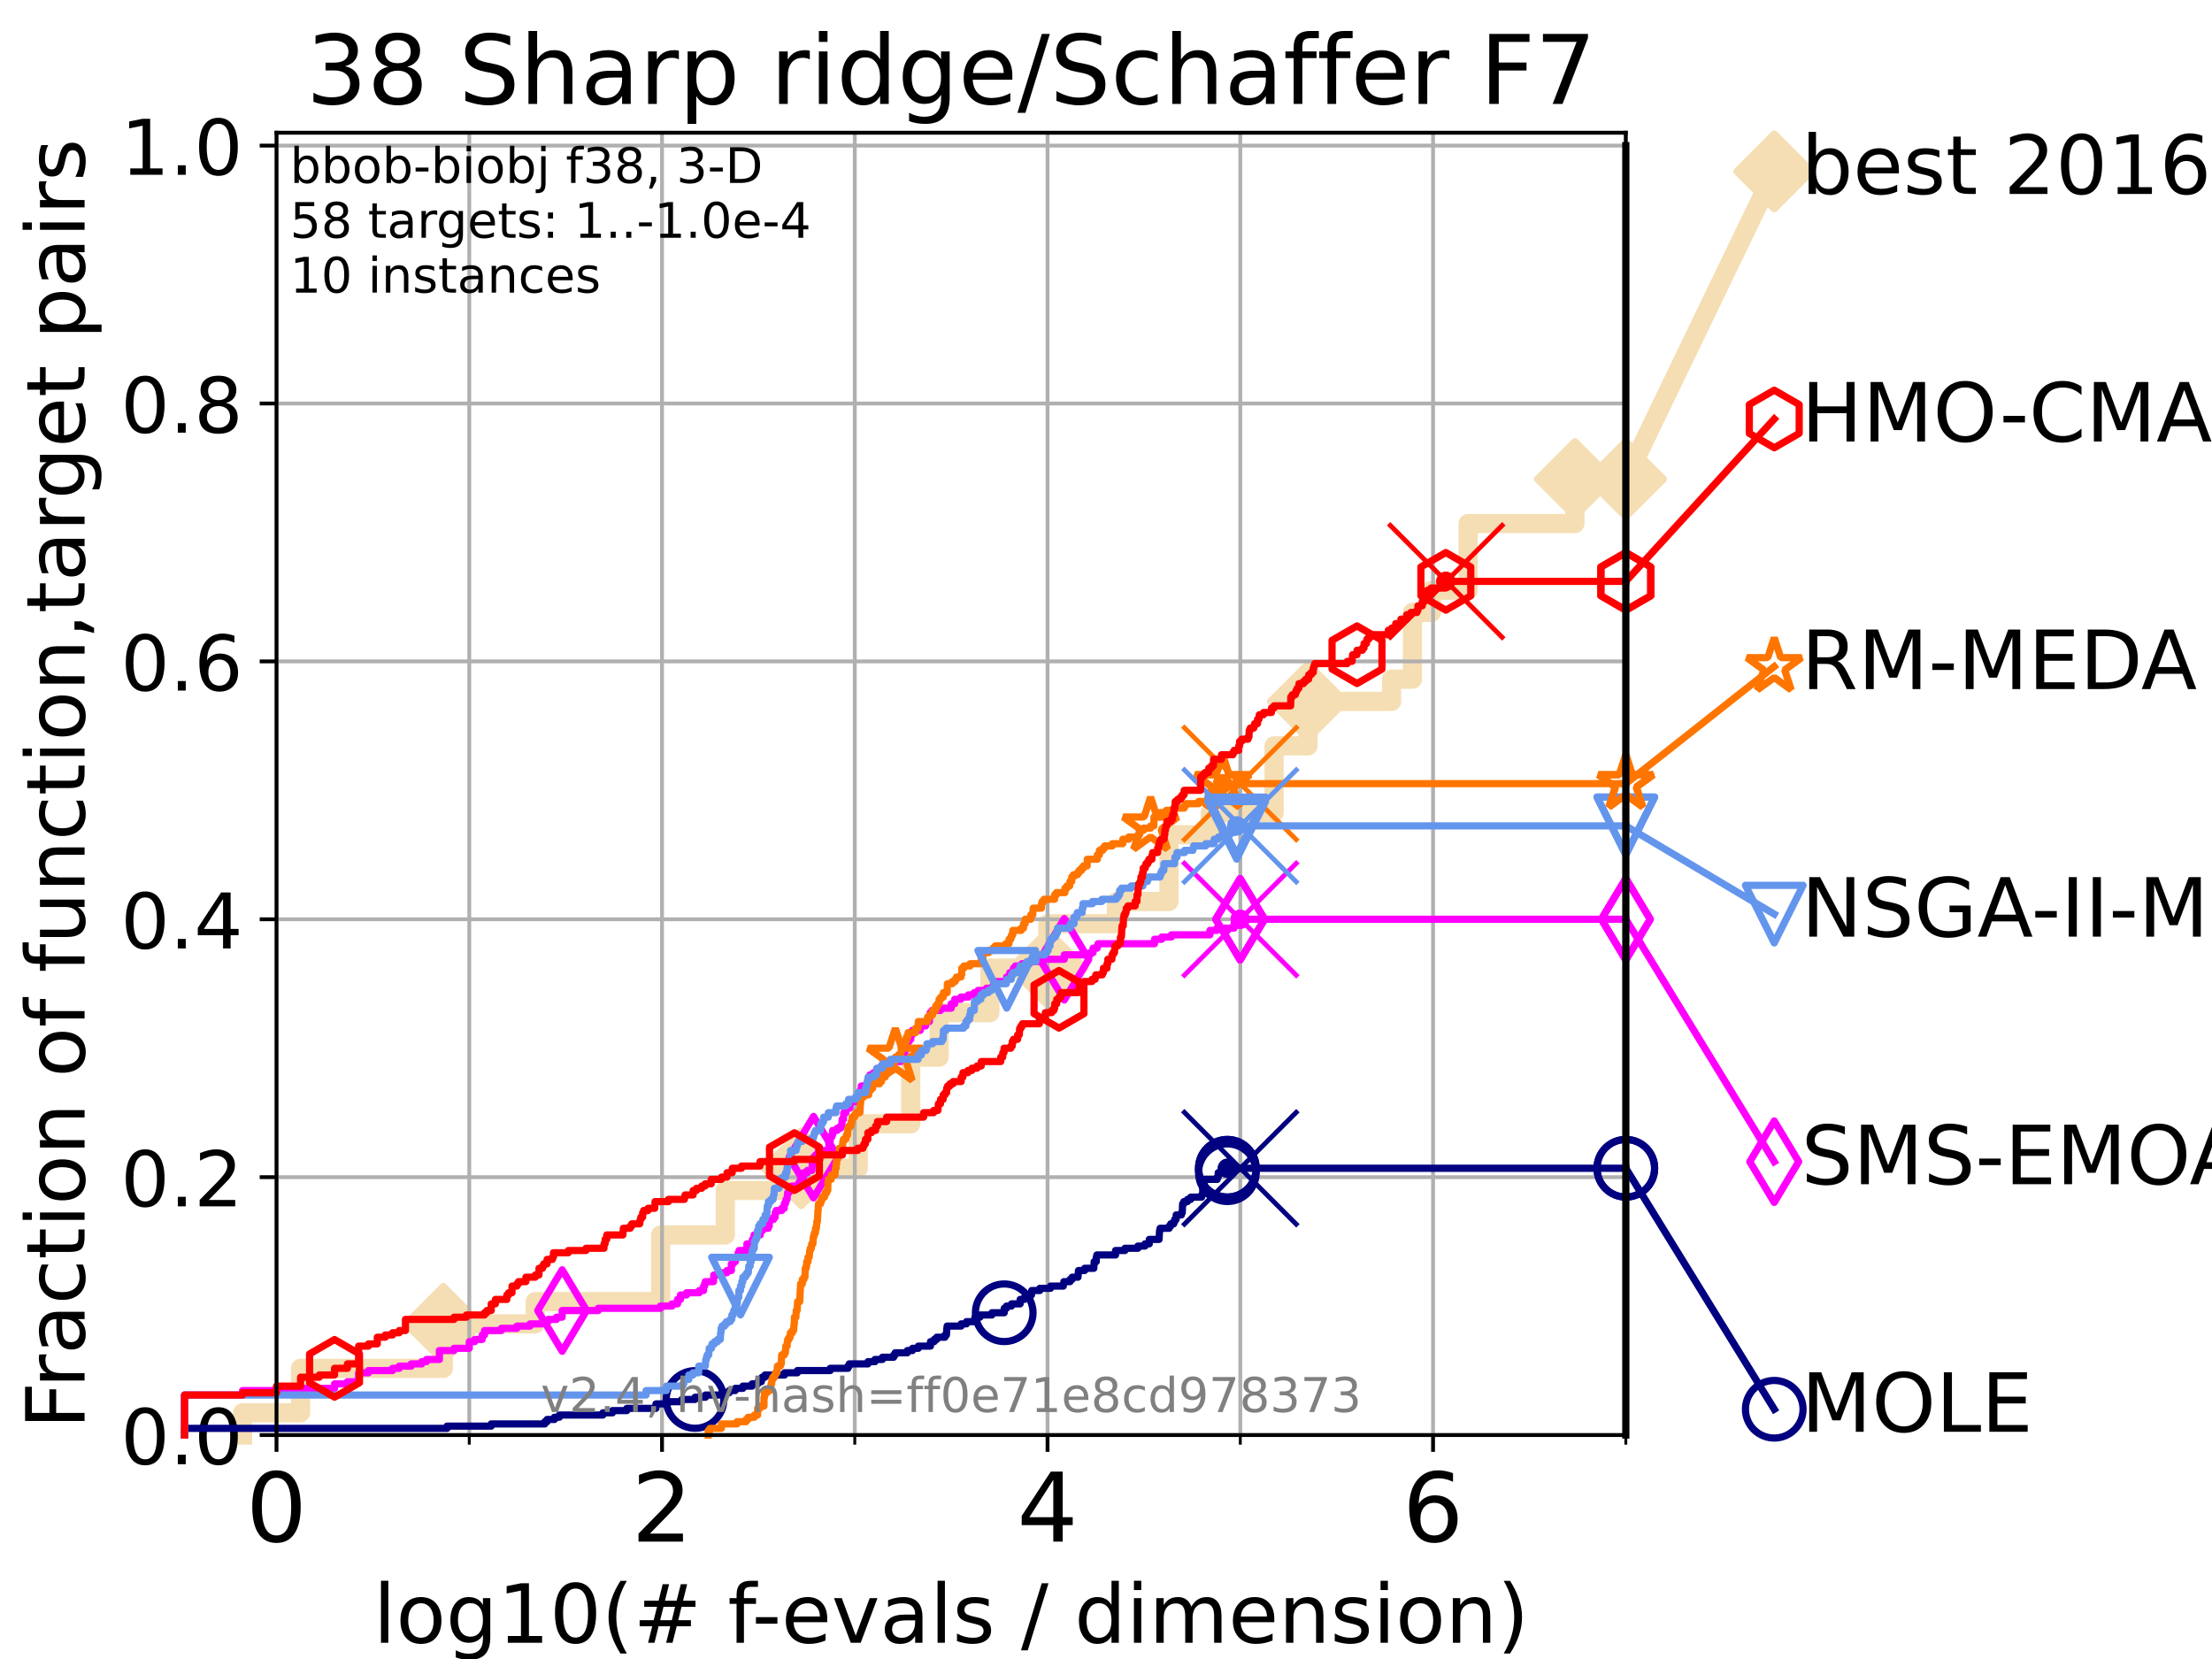 <?xml version="1.0" encoding="utf-8" standalone="no"?>
<!DOCTYPE svg PUBLIC "-//W3C//DTD SVG 1.1//EN"
  "http://www.w3.org/Graphics/SVG/1.1/DTD/svg11.dtd">
<!-- Created with matplotlib (https://matplotlib.org/) -->
<svg height="345.6pt" version="1.1" viewBox="0 0 460.8 345.6" width="460.8pt" xmlns="http://www.w3.org/2000/svg" xmlns:xlink="http://www.w3.org/1999/xlink">
 <defs>
  <style type="text/css">*{stroke-linecap:butt;stroke-linejoin:round;}</style>
 </defs>
 <g id="figure_1">
  <g id="patch_1">
   <path d="M 0 345.6 
L 460.8 345.6 
L 460.8 0 
L 0 0 
z
" style="fill:#ffffff;"/>
  </g>
  <g id="axes_1">
   <g id="patch_2">
    <path d="M 57.6 298.944 
L 338.688 298.944 
L 338.688 27.648 
L 57.6 27.648 
z
" style="fill:#ffffff;"/>
   </g>
   <g id="line2d_1">
    <path d="M 50.529 298.944 
L 50.529 294.313 
L 62.617 294.313 
L 62.617 285.05 
L 92.347 285.05 
L 92.347 275.788 
L 111.506 275.788 
L 111.506 271.157 
L 137.618 271.157 
L 137.618 257.263 
L 151.097 257.263 
L 151.097 248.001 
L 166.94 248.001 
L 166.94 243.37 
L 178.8 243.37 
L 178.8 234.107 
L 189.722 234.107 
L 189.722 220.214 
L 195.644 220.214 
L 195.644 210.951 
L 206.209 210.951 
L 206.209 201.689 
L 218.286 201.689 
L 218.286 192.426 
L 232.578 192.426 
L 232.578 187.795 
L 243.512 187.795 
L 243.512 173.901 
L 252.114 173.901 
L 252.114 169.27 
L 265.42 169.27 
L 265.42 155.377 
L 272.479 155.377 
L 272.479 146.114 
L 289.893 146.114 
L 289.893 141.483 
L 294.242 141.483 
L 294.242 127.589 
L 298.203 127.589 
L 298.203 122.958 
L 305.833 122.958 
L 305.833 109.065 
L 328.077 109.065 
L 328.077 99.802 
L 338.688 99.802 
" style="fill:none;stroke:#f5deb3;stroke-linecap:square;stroke-width:4;"/>
   </g>
   <g id="line2d_2">
    <defs>
     <path d="M -0 7.778 
L 7.778 0 
L 0 -7.778 
L -7.778 -0 
z
" id="m68c52381ce" style="stroke:#f5deb3;stroke-linejoin:miter;stroke-width:1.5;"/>
    </defs>
    <g>
     <use style="fill:#f5deb3;stroke:#f5deb3;stroke-linejoin:miter;stroke-width:1.5;" x="92.347" xlink:href="#m68c52381ce" y="275.788"/>
     <use style="fill:#f5deb3;stroke:#f5deb3;stroke-linejoin:miter;stroke-width:1.5;" x="166.94" xlink:href="#m68c52381ce" y="243.37"/>
     <use style="fill:#f5deb3;stroke:#f5deb3;stroke-linejoin:miter;stroke-width:1.5;" x="218.286" xlink:href="#m68c52381ce" y="201.689"/>
     <use style="fill:#f5deb3;stroke:#f5deb3;stroke-linejoin:miter;stroke-width:1.5;" x="272.479" xlink:href="#m68c52381ce" y="146.114"/>
     <use style="fill:#f5deb3;stroke:#f5deb3;stroke-linejoin:miter;stroke-width:1.5;" x="328.077" xlink:href="#m68c52381ce" y="99.802"/>
     <use style="fill:#f5deb3;stroke:#f5deb3;stroke-linejoin:miter;stroke-width:1.5;" x="338.688" xlink:href="#m68c52381ce" y="99.802"/>
    </g>
   </g>
   <g id="line2d_3">
    <path style="fill:none;stroke:#f5deb3;stroke-linecap:square;stroke-width:4;"/>
    <g/>
   </g>
   <g id="line2d_4">
    <path d="M 338.688 99.802 
L 369.608 35.706 
" style="fill:none;stroke:#f5deb3;stroke-linecap:square;stroke-width:4;"/>
    <g>
     <use style="fill:#f5deb3;stroke:#f5deb3;stroke-linejoin:miter;stroke-width:1.5;" x="338.688" xlink:href="#m68c52381ce" y="99.802"/>
     <use style="fill:#f5deb3;stroke:#f5deb3;stroke-linejoin:miter;stroke-width:1.5;" x="369.608" xlink:href="#m68c52381ce" y="35.706"/>
    </g>
   </g>
   <g id="matplotlib.axis_1">
    <g id="xtick_1">
     <g id="line2d_5">
      <path clip-path="url(#p838113a12c)" d="M 57.6 298.944 
L 57.6 27.648 
" style="fill:none;stroke:#b0b0b0;stroke-linecap:square;stroke-width:0.8;"/>
     </g>
     <g id="line2d_6">
      <defs>
       <path d="M 0 0 
L 0 3.5 
" id="mf3f4764c28" style="stroke:#000000;stroke-width:0.8;"/>
      </defs>
      <g>
       <use style="stroke:#000000;stroke-width:0.8;" x="57.6" xlink:href="#mf3f4764c28" y="298.944"/>
      </g>
     </g>
     <g id="text_1">
      <!-- 0 -->
      <g transform="translate(51.237 321.141)scale(0.2 -0.2)">
       <defs>
        <path d="M 31.781 66.406 
Q 24.172 66.406 20.328 58.906 
Q 16.5 51.422 16.5 36.375 
Q 16.5 21.391 20.328 13.891 
Q 24.172 6.391 31.781 6.391 
Q 39.453 6.391 43.281 13.891 
Q 47.125 21.391 47.125 36.375 
Q 47.125 51.422 43.281 58.906 
Q 39.453 66.406 31.781 66.406 
z
M 31.781 74.219 
Q 44.047 74.219 50.516 64.516 
Q 56.984 54.828 56.984 36.375 
Q 56.984 17.969 50.516 8.266 
Q 44.047 -1.422 31.781 -1.422 
Q 19.531 -1.422 13.062 8.266 
Q 6.594 17.969 6.594 36.375 
Q 6.594 54.828 13.062 64.516 
Q 19.531 74.219 31.781 74.219 
z
" id="DejaVuSans-48"/>
       </defs>
       <use xlink:href="#DejaVuSans-48"/>
      </g>
     </g>
    </g>
    <g id="xtick_2">
     <g id="line2d_7">
      <path clip-path="url(#p838113a12c)" d="M 137.911 298.944 
L 137.911 27.648 
" style="fill:none;stroke:#b0b0b0;stroke-linecap:square;stroke-width:0.8;"/>
     </g>
     <g id="line2d_8">
      <g>
       <use style="stroke:#000000;stroke-width:0.8;" x="137.911" xlink:href="#mf3f4764c28" y="298.944"/>
      </g>
     </g>
     <g id="text_2">
      <!-- 2 -->
      <g transform="translate(131.548 321.141)scale(0.2 -0.2)">
       <defs>
        <path d="M 19.188 8.297 
L 53.609 8.297 
L 53.609 0 
L 7.328 0 
L 7.328 8.297 
Q 12.938 14.109 22.625 23.891 
Q 32.328 33.688 34.812 36.531 
Q 39.547 41.844 41.422 45.531 
Q 43.312 49.219 43.312 52.781 
Q 43.312 58.594 39.234 62.25 
Q 35.156 65.922 28.609 65.922 
Q 23.969 65.922 18.812 64.312 
Q 13.672 62.703 7.812 59.422 
L 7.812 69.391 
Q 13.766 71.781 18.938 73 
Q 24.125 74.219 28.422 74.219 
Q 39.75 74.219 46.484 68.547 
Q 53.219 62.891 53.219 53.422 
Q 53.219 48.922 51.531 44.891 
Q 49.859 40.875 45.406 35.406 
Q 44.188 33.984 37.641 27.219 
Q 31.109 20.453 19.188 8.297 
z
" id="DejaVuSans-50"/>
       </defs>
       <use xlink:href="#DejaVuSans-50"/>
      </g>
     </g>
    </g>
    <g id="xtick_3">
     <g id="line2d_9">
      <path clip-path="url(#p838113a12c)" d="M 218.222 298.944 
L 218.222 27.648 
" style="fill:none;stroke:#b0b0b0;stroke-linecap:square;stroke-width:0.8;"/>
     </g>
     <g id="line2d_10">
      <g>
       <use style="stroke:#000000;stroke-width:0.8;" x="218.222" xlink:href="#mf3f4764c28" y="298.944"/>
      </g>
     </g>
     <g id="text_3">
      <!-- 4 -->
      <g transform="translate(211.859 321.141)scale(0.2 -0.2)">
       <defs>
        <path d="M 37.797 64.312 
L 12.891 25.391 
L 37.797 25.391 
z
M 35.203 72.906 
L 47.609 72.906 
L 47.609 25.391 
L 58.016 25.391 
L 58.016 17.188 
L 47.609 17.188 
L 47.609 0 
L 37.797 0 
L 37.797 17.188 
L 4.891 17.188 
L 4.891 26.703 
z
" id="DejaVuSans-52"/>
       </defs>
       <use xlink:href="#DejaVuSans-52"/>
      </g>
     </g>
    </g>
    <g id="xtick_4">
     <g id="line2d_11">
      <path clip-path="url(#p838113a12c)" d="M 298.533 298.944 
L 298.533 27.648 
" style="fill:none;stroke:#b0b0b0;stroke-linecap:square;stroke-width:0.8;"/>
     </g>
     <g id="line2d_12">
      <g>
       <use style="stroke:#000000;stroke-width:0.8;" x="298.533" xlink:href="#mf3f4764c28" y="298.944"/>
      </g>
     </g>
     <g id="text_4">
      <!-- 6 -->
      <g transform="translate(292.17 321.141)scale(0.2 -0.2)">
       <defs>
        <path d="M 33.016 40.375 
Q 26.375 40.375 22.484 35.828 
Q 18.609 31.297 18.609 23.391 
Q 18.609 15.531 22.484 10.953 
Q 26.375 6.391 33.016 6.391 
Q 39.656 6.391 43.531 10.953 
Q 47.406 15.531 47.406 23.391 
Q 47.406 31.297 43.531 35.828 
Q 39.656 40.375 33.016 40.375 
z
M 52.594 71.297 
L 52.594 62.312 
Q 48.875 64.062 45.094 64.984 
Q 41.312 65.922 37.594 65.922 
Q 27.828 65.922 22.672 59.328 
Q 17.531 52.734 16.797 39.406 
Q 19.672 43.656 24.016 45.922 
Q 28.375 48.188 33.594 48.188 
Q 44.578 48.188 50.953 41.516 
Q 57.328 34.859 57.328 23.391 
Q 57.328 12.156 50.688 5.359 
Q 44.047 -1.422 33.016 -1.422 
Q 20.359 -1.422 13.672 8.266 
Q 6.984 17.969 6.984 36.375 
Q 6.984 53.656 15.188 63.938 
Q 23.391 74.219 37.203 74.219 
Q 40.922 74.219 44.703 73.484 
Q 48.484 72.75 52.594 71.297 
z
" id="DejaVuSans-54"/>
       </defs>
       <use xlink:href="#DejaVuSans-54"/>
      </g>
     </g>
    </g>
    <g id="xtick_5">
     <g id="line2d_13">
      <path clip-path="url(#p838113a12c)" d="M 97.755 298.944 
L 97.755 27.648 
" style="fill:none;stroke:#b0b0b0;stroke-linecap:square;stroke-width:0.8;"/>
     </g>
     <g id="line2d_14">
      <defs>
       <path d="M 0 0 
L 0 2 
" id="m38b237737f" style="stroke:#000000;stroke-width:0.6;"/>
      </defs>
      <g>
       <use style="stroke:#000000;stroke-width:0.6;" x="97.755" xlink:href="#m38b237737f" y="298.944"/>
      </g>
     </g>
    </g>
    <g id="xtick_6">
     <g id="line2d_15">
      <path clip-path="url(#p838113a12c)" d="M 178.066 298.944 
L 178.066 27.648 
" style="fill:none;stroke:#b0b0b0;stroke-linecap:square;stroke-width:0.8;"/>
     </g>
     <g id="line2d_16">
      <g>
       <use style="stroke:#000000;stroke-width:0.6;" x="178.066" xlink:href="#m38b237737f" y="298.944"/>
      </g>
     </g>
    </g>
    <g id="xtick_7">
     <g id="line2d_17">
      <path clip-path="url(#p838113a12c)" d="M 258.377 298.944 
L 258.377 27.648 
" style="fill:none;stroke:#b0b0b0;stroke-linecap:square;stroke-width:0.8;"/>
     </g>
     <g id="line2d_18">
      <g>
       <use style="stroke:#000000;stroke-width:0.6;" x="258.377" xlink:href="#m38b237737f" y="298.944"/>
      </g>
     </g>
    </g>
    <g id="xtick_8">
     <g id="line2d_19">
      <path clip-path="url(#p838113a12c)" d="M 338.688 298.944 
L 338.688 27.648 
" style="fill:none;stroke:#b0b0b0;stroke-linecap:square;stroke-width:0.8;"/>
     </g>
     <g id="line2d_20">
      <g>
       <use style="stroke:#000000;stroke-width:0.6;" x="338.688" xlink:href="#m38b237737f" y="298.944"/>
      </g>
     </g>
    </g>
    <g id="text_5">
     <!-- log10(# f-evals / dimension) -->
     <g transform="translate(77.764 342.218)scale(0.17 -0.17)">
      <defs>
       <path d="M 9.422 75.984 
L 18.406 75.984 
L 18.406 0 
L 9.422 0 
z
" id="DejaVuSans-108"/>
       <path d="M 30.609 48.391 
Q 23.391 48.391 19.188 42.75 
Q 14.984 37.109 14.984 27.297 
Q 14.984 17.484 19.156 11.844 
Q 23.344 6.203 30.609 6.203 
Q 37.797 6.203 41.984 11.859 
Q 46.188 17.531 46.188 27.297 
Q 46.188 37.016 41.984 42.703 
Q 37.797 48.391 30.609 48.391 
z
M 30.609 56 
Q 42.328 56 49.016 48.375 
Q 55.719 40.766 55.719 27.297 
Q 55.719 13.875 49.016 6.219 
Q 42.328 -1.422 30.609 -1.422 
Q 18.844 -1.422 12.172 6.219 
Q 5.516 13.875 5.516 27.297 
Q 5.516 40.766 12.172 48.375 
Q 18.844 56 30.609 56 
z
" id="DejaVuSans-111"/>
       <path d="M 45.406 27.984 
Q 45.406 37.75 41.375 43.109 
Q 37.359 48.484 30.078 48.484 
Q 22.859 48.484 18.828 43.109 
Q 14.797 37.75 14.797 27.984 
Q 14.797 18.266 18.828 12.891 
Q 22.859 7.516 30.078 7.516 
Q 37.359 7.516 41.375 12.891 
Q 45.406 18.266 45.406 27.984 
z
M 54.391 6.781 
Q 54.391 -7.172 48.188 -13.984 
Q 42 -20.797 29.203 -20.797 
Q 24.469 -20.797 20.266 -20.094 
Q 16.062 -19.391 12.109 -17.922 
L 12.109 -9.188 
Q 16.062 -11.328 19.922 -12.344 
Q 23.781 -13.375 27.781 -13.375 
Q 36.625 -13.375 41.016 -8.766 
Q 45.406 -4.156 45.406 5.172 
L 45.406 9.625 
Q 42.625 4.781 38.281 2.391 
Q 33.938 0 27.875 0 
Q 17.828 0 11.672 7.656 
Q 5.516 15.328 5.516 27.984 
Q 5.516 40.672 11.672 48.328 
Q 17.828 56 27.875 56 
Q 33.938 56 38.281 53.609 
Q 42.625 51.219 45.406 46.391 
L 45.406 54.688 
L 54.391 54.688 
z
" id="DejaVuSans-103"/>
       <path d="M 12.406 8.297 
L 28.516 8.297 
L 28.516 63.922 
L 10.984 60.406 
L 10.984 69.391 
L 28.422 72.906 
L 38.281 72.906 
L 38.281 8.297 
L 54.391 8.297 
L 54.391 0 
L 12.406 0 
z
" id="DejaVuSans-49"/>
       <path d="M 31 75.875 
Q 24.469 64.656 21.281 53.656 
Q 18.109 42.672 18.109 31.391 
Q 18.109 20.125 21.312 9.062 
Q 24.516 -2 31 -13.188 
L 23.188 -13.188 
Q 15.875 -1.703 12.234 9.375 
Q 8.594 20.453 8.594 31.391 
Q 8.594 42.281 12.203 53.312 
Q 15.828 64.359 23.188 75.875 
z
" id="DejaVuSans-40"/>
       <path d="M 51.125 44 
L 36.922 44 
L 32.812 27.688 
L 47.125 27.688 
z
M 43.797 71.781 
L 38.719 51.516 
L 52.984 51.516 
L 58.109 71.781 
L 65.922 71.781 
L 60.891 51.516 
L 76.125 51.516 
L 76.125 44 
L 58.984 44 
L 54.984 27.688 
L 70.516 27.688 
L 70.516 20.219 
L 53.078 20.219 
L 48 0 
L 40.188 0 
L 45.219 20.219 
L 30.906 20.219 
L 25.875 0 
L 18.016 0 
L 23.094 20.219 
L 7.719 20.219 
L 7.719 27.688 
L 24.906 27.688 
L 29 44 
L 13.281 44 
L 13.281 51.516 
L 30.906 51.516 
L 35.891 71.781 
z
" id="DejaVuSans-35"/>
       <path id="DejaVuSans-32"/>
       <path d="M 37.109 75.984 
L 37.109 68.5 
L 28.516 68.5 
Q 23.688 68.5 21.797 66.547 
Q 19.922 64.594 19.922 59.516 
L 19.922 54.688 
L 34.719 54.688 
L 34.719 47.703 
L 19.922 47.703 
L 19.922 0 
L 10.891 0 
L 10.891 47.703 
L 2.297 47.703 
L 2.297 54.688 
L 10.891 54.688 
L 10.891 58.5 
Q 10.891 67.625 15.141 71.797 
Q 19.391 75.984 28.609 75.984 
z
" id="DejaVuSans-102"/>
       <path d="M 4.891 31.391 
L 31.203 31.391 
L 31.203 23.391 
L 4.891 23.391 
z
" id="DejaVuSans-45"/>
       <path d="M 56.203 29.594 
L 56.203 25.203 
L 14.891 25.203 
Q 15.484 15.922 20.484 11.062 
Q 25.484 6.203 34.422 6.203 
Q 39.594 6.203 44.453 7.469 
Q 49.312 8.734 54.109 11.281 
L 54.109 2.781 
Q 49.266 0.734 44.188 -0.344 
Q 39.109 -1.422 33.891 -1.422 
Q 20.797 -1.422 13.156 6.188 
Q 5.516 13.812 5.516 26.812 
Q 5.516 40.234 12.766 48.109 
Q 20.016 56 32.328 56 
Q 43.359 56 49.781 48.891 
Q 56.203 41.797 56.203 29.594 
z
M 47.219 32.234 
Q 47.125 39.594 43.094 43.984 
Q 39.062 48.391 32.422 48.391 
Q 24.906 48.391 20.391 44.141 
Q 15.875 39.891 15.188 32.172 
z
" id="DejaVuSans-101"/>
       <path d="M 2.984 54.688 
L 12.5 54.688 
L 29.594 8.797 
L 46.688 54.688 
L 56.203 54.688 
L 35.688 0 
L 23.484 0 
z
" id="DejaVuSans-118"/>
       <path d="M 34.281 27.484 
Q 23.391 27.484 19.188 25 
Q 14.984 22.516 14.984 16.5 
Q 14.984 11.719 18.141 8.906 
Q 21.297 6.109 26.703 6.109 
Q 34.188 6.109 38.703 11.406 
Q 43.219 16.703 43.219 25.484 
L 43.219 27.484 
z
M 52.203 31.203 
L 52.203 0 
L 43.219 0 
L 43.219 8.297 
Q 40.141 3.328 35.547 0.953 
Q 30.953 -1.422 24.312 -1.422 
Q 15.922 -1.422 10.953 3.297 
Q 6 8.016 6 15.922 
Q 6 25.141 12.172 29.828 
Q 18.359 34.516 30.609 34.516 
L 43.219 34.516 
L 43.219 35.406 
Q 43.219 41.609 39.141 45 
Q 35.062 48.391 27.688 48.391 
Q 23 48.391 18.547 47.266 
Q 14.109 46.141 10.016 43.891 
L 10.016 52.203 
Q 14.938 54.109 19.578 55.047 
Q 24.219 56 28.609 56 
Q 40.484 56 46.344 49.844 
Q 52.203 43.703 52.203 31.203 
z
" id="DejaVuSans-97"/>
       <path d="M 44.281 53.078 
L 44.281 44.578 
Q 40.484 46.531 36.375 47.5 
Q 32.281 48.484 27.875 48.484 
Q 21.188 48.484 17.844 46.438 
Q 14.5 44.391 14.5 40.281 
Q 14.5 37.156 16.891 35.375 
Q 19.281 33.594 26.516 31.984 
L 29.594 31.297 
Q 39.156 29.25 43.188 25.516 
Q 47.219 21.781 47.219 15.094 
Q 47.219 7.469 41.188 3.016 
Q 35.156 -1.422 24.609 -1.422 
Q 20.219 -1.422 15.453 -0.562 
Q 10.688 0.297 5.422 2 
L 5.422 11.281 
Q 10.406 8.688 15.234 7.391 
Q 20.062 6.109 24.812 6.109 
Q 31.156 6.109 34.562 8.281 
Q 37.984 10.453 37.984 14.406 
Q 37.984 18.062 35.516 20.016 
Q 33.062 21.969 24.703 23.781 
L 21.578 24.516 
Q 13.234 26.266 9.516 29.906 
Q 5.812 33.547 5.812 39.891 
Q 5.812 47.609 11.281 51.797 
Q 16.75 56 26.812 56 
Q 31.781 56 36.172 55.266 
Q 40.578 54.547 44.281 53.078 
z
" id="DejaVuSans-115"/>
       <path d="M 25.391 72.906 
L 33.688 72.906 
L 8.297 -9.281 
L 0 -9.281 
z
" id="DejaVuSans-47"/>
       <path d="M 45.406 46.391 
L 45.406 75.984 
L 54.391 75.984 
L 54.391 0 
L 45.406 0 
L 45.406 8.203 
Q 42.578 3.328 38.25 0.953 
Q 33.938 -1.422 27.875 -1.422 
Q 17.969 -1.422 11.734 6.484 
Q 5.516 14.406 5.516 27.297 
Q 5.516 40.188 11.734 48.094 
Q 17.969 56 27.875 56 
Q 33.938 56 38.25 53.625 
Q 42.578 51.266 45.406 46.391 
z
M 14.797 27.297 
Q 14.797 17.391 18.875 11.75 
Q 22.953 6.109 30.078 6.109 
Q 37.203 6.109 41.297 11.75 
Q 45.406 17.391 45.406 27.297 
Q 45.406 37.203 41.297 42.844 
Q 37.203 48.484 30.078 48.484 
Q 22.953 48.484 18.875 42.844 
Q 14.797 37.203 14.797 27.297 
z
" id="DejaVuSans-100"/>
       <path d="M 9.422 54.688 
L 18.406 54.688 
L 18.406 0 
L 9.422 0 
z
M 9.422 75.984 
L 18.406 75.984 
L 18.406 64.594 
L 9.422 64.594 
z
" id="DejaVuSans-105"/>
       <path d="M 52 44.188 
Q 55.375 50.25 60.062 53.125 
Q 64.75 56 71.094 56 
Q 79.641 56 84.281 50.016 
Q 88.922 44.047 88.922 33.016 
L 88.922 0 
L 79.891 0 
L 79.891 32.719 
Q 79.891 40.578 77.094 44.375 
Q 74.312 48.188 68.609 48.188 
Q 61.625 48.188 57.562 43.547 
Q 53.516 38.922 53.516 30.906 
L 53.516 0 
L 44.484 0 
L 44.484 32.719 
Q 44.484 40.625 41.703 44.406 
Q 38.922 48.188 33.109 48.188 
Q 26.219 48.188 22.156 43.531 
Q 18.109 38.875 18.109 30.906 
L 18.109 0 
L 9.078 0 
L 9.078 54.688 
L 18.109 54.688 
L 18.109 46.188 
Q 21.188 51.219 25.484 53.609 
Q 29.781 56 35.688 56 
Q 41.656 56 45.828 52.969 
Q 50 49.953 52 44.188 
z
" id="DejaVuSans-109"/>
       <path d="M 54.891 33.016 
L 54.891 0 
L 45.906 0 
L 45.906 32.719 
Q 45.906 40.484 42.875 44.328 
Q 39.844 48.188 33.797 48.188 
Q 26.516 48.188 22.312 43.547 
Q 18.109 38.922 18.109 30.906 
L 18.109 0 
L 9.078 0 
L 9.078 54.688 
L 18.109 54.688 
L 18.109 46.188 
Q 21.344 51.125 25.703 53.562 
Q 30.078 56 35.797 56 
Q 45.219 56 50.047 50.172 
Q 54.891 44.344 54.891 33.016 
z
" id="DejaVuSans-110"/>
       <path d="M 8.016 75.875 
L 15.828 75.875 
Q 23.141 64.359 26.781 53.312 
Q 30.422 42.281 30.422 31.391 
Q 30.422 20.453 26.781 9.375 
Q 23.141 -1.703 15.828 -13.188 
L 8.016 -13.188 
Q 14.5 -2 17.703 9.062 
Q 20.906 20.125 20.906 31.391 
Q 20.906 42.672 17.703 53.656 
Q 14.5 64.656 8.016 75.875 
z
" id="DejaVuSans-41"/>
      </defs>
      <use xlink:href="#DejaVuSans-108"/>
      <use x="27.783" xlink:href="#DejaVuSans-111"/>
      <use x="88.965" xlink:href="#DejaVuSans-103"/>
      <use x="152.441" xlink:href="#DejaVuSans-49"/>
      <use x="216.064" xlink:href="#DejaVuSans-48"/>
      <use x="279.688" xlink:href="#DejaVuSans-40"/>
      <use x="318.701" xlink:href="#DejaVuSans-35"/>
      <use x="402.49" xlink:href="#DejaVuSans-32"/>
      <use x="434.277" xlink:href="#DejaVuSans-102"/>
      <use x="463.982" xlink:href="#DejaVuSans-45"/>
      <use x="500.066" xlink:href="#DejaVuSans-101"/>
      <use x="561.59" xlink:href="#DejaVuSans-118"/>
      <use x="620.77" xlink:href="#DejaVuSans-97"/>
      <use x="682.049" xlink:href="#DejaVuSans-108"/>
      <use x="709.832" xlink:href="#DejaVuSans-115"/>
      <use x="761.932" xlink:href="#DejaVuSans-32"/>
      <use x="793.719" xlink:href="#DejaVuSans-47"/>
      <use x="827.41" xlink:href="#DejaVuSans-32"/>
      <use x="859.197" xlink:href="#DejaVuSans-100"/>
      <use x="922.674" xlink:href="#DejaVuSans-105"/>
      <use x="950.457" xlink:href="#DejaVuSans-109"/>
      <use x="1047.869" xlink:href="#DejaVuSans-101"/>
      <use x="1109.393" xlink:href="#DejaVuSans-110"/>
      <use x="1172.771" xlink:href="#DejaVuSans-115"/>
      <use x="1224.871" xlink:href="#DejaVuSans-105"/>
      <use x="1252.654" xlink:href="#DejaVuSans-111"/>
      <use x="1313.836" xlink:href="#DejaVuSans-110"/>
      <use x="1377.215" xlink:href="#DejaVuSans-41"/>
     </g>
    </g>
   </g>
   <g id="matplotlib.axis_2">
    <g id="ytick_1">
     <g id="line2d_21">
      <path clip-path="url(#p838113a12c)" d="M 57.6 298.944 
L 338.688 298.944 
" style="fill:none;stroke:#b0b0b0;stroke-linecap:square;stroke-width:0.8;"/>
     </g>
     <g id="line2d_22">
      <defs>
       <path d="M 0 0 
L -3.5 0 
" id="mb8ebde37df" style="stroke:#000000;stroke-width:0.8;"/>
      </defs>
      <g>
       <use style="stroke:#000000;stroke-width:0.8;" x="57.6" xlink:href="#mb8ebde37df" y="298.944"/>
      </g>
     </g>
     <g id="text_6">
      <!-- 0.0 -->
      <g transform="translate(25.155 305.023)scale(0.16 -0.16)">
       <defs>
        <path d="M 10.688 12.406 
L 21 12.406 
L 21 0 
L 10.688 0 
z
" id="DejaVuSans-46"/>
       </defs>
       <use xlink:href="#DejaVuSans-48"/>
       <use x="63.623" xlink:href="#DejaVuSans-46"/>
       <use x="95.41" xlink:href="#DejaVuSans-48"/>
      </g>
     </g>
    </g>
    <g id="ytick_2">
     <g id="line2d_23">
      <path clip-path="url(#p838113a12c)" d="M 57.6 245.222 
L 338.688 245.222 
" style="fill:none;stroke:#b0b0b0;stroke-linecap:square;stroke-width:0.8;"/>
     </g>
     <g id="line2d_24">
      <g>
       <use style="stroke:#000000;stroke-width:0.8;" x="57.6" xlink:href="#mb8ebde37df" y="245.222"/>
      </g>
     </g>
     <g id="text_7">
      <!-- 0.2 -->
      <g transform="translate(25.155 251.301)scale(0.16 -0.16)">
       <use xlink:href="#DejaVuSans-48"/>
       <use x="63.623" xlink:href="#DejaVuSans-46"/>
       <use x="95.41" xlink:href="#DejaVuSans-50"/>
      </g>
     </g>
    </g>
    <g id="ytick_3">
     <g id="line2d_25">
      <path clip-path="url(#p838113a12c)" d="M 57.6 191.5 
L 338.688 191.5 
" style="fill:none;stroke:#b0b0b0;stroke-linecap:square;stroke-width:0.8;"/>
     </g>
     <g id="line2d_26">
      <g>
       <use style="stroke:#000000;stroke-width:0.8;" x="57.6" xlink:href="#mb8ebde37df" y="191.5"/>
      </g>
     </g>
     <g id="text_8">
      <!-- 0.4 -->
      <g transform="translate(25.155 197.579)scale(0.16 -0.16)">
       <use xlink:href="#DejaVuSans-48"/>
       <use x="63.623" xlink:href="#DejaVuSans-46"/>
       <use x="95.41" xlink:href="#DejaVuSans-52"/>
      </g>
     </g>
    </g>
    <g id="ytick_4">
     <g id="line2d_27">
      <path clip-path="url(#p838113a12c)" d="M 57.6 137.778 
L 338.688 137.778 
" style="fill:none;stroke:#b0b0b0;stroke-linecap:square;stroke-width:0.8;"/>
     </g>
     <g id="line2d_28">
      <g>
       <use style="stroke:#000000;stroke-width:0.8;" x="57.6" xlink:href="#mb8ebde37df" y="137.778"/>
      </g>
     </g>
     <g id="text_9">
      <!-- 0.6 -->
      <g transform="translate(25.155 143.857)scale(0.16 -0.16)">
       <use xlink:href="#DejaVuSans-48"/>
       <use x="63.623" xlink:href="#DejaVuSans-46"/>
       <use x="95.41" xlink:href="#DejaVuSans-54"/>
      </g>
     </g>
    </g>
    <g id="ytick_5">
     <g id="line2d_29">
      <path clip-path="url(#p838113a12c)" d="M 57.6 84.056 
L 338.688 84.056 
" style="fill:none;stroke:#b0b0b0;stroke-linecap:square;stroke-width:0.8;"/>
     </g>
     <g id="line2d_30">
      <g>
       <use style="stroke:#000000;stroke-width:0.8;" x="57.6" xlink:href="#mb8ebde37df" y="84.056"/>
      </g>
     </g>
     <g id="text_10">
      <!-- 0.8 -->
      <g transform="translate(25.155 90.135)scale(0.16 -0.16)">
       <defs>
        <path d="M 31.781 34.625 
Q 24.75 34.625 20.719 30.859 
Q 16.703 27.094 16.703 20.516 
Q 16.703 13.922 20.719 10.156 
Q 24.75 6.391 31.781 6.391 
Q 38.812 6.391 42.859 10.172 
Q 46.922 13.969 46.922 20.516 
Q 46.922 27.094 42.891 30.859 
Q 38.875 34.625 31.781 34.625 
z
M 21.922 38.812 
Q 15.578 40.375 12.031 44.719 
Q 8.5 49.078 8.5 55.328 
Q 8.5 64.062 14.719 69.141 
Q 20.953 74.219 31.781 74.219 
Q 42.672 74.219 48.875 69.141 
Q 55.078 64.062 55.078 55.328 
Q 55.078 49.078 51.531 44.719 
Q 48 40.375 41.703 38.812 
Q 48.828 37.156 52.797 32.312 
Q 56.781 27.484 56.781 20.516 
Q 56.781 9.906 50.312 4.234 
Q 43.844 -1.422 31.781 -1.422 
Q 19.734 -1.422 13.25 4.234 
Q 6.781 9.906 6.781 20.516 
Q 6.781 27.484 10.781 32.312 
Q 14.797 37.156 21.922 38.812 
z
M 18.312 54.391 
Q 18.312 48.734 21.844 45.562 
Q 25.391 42.391 31.781 42.391 
Q 38.141 42.391 41.719 45.562 
Q 45.312 48.734 45.312 54.391 
Q 45.312 60.062 41.719 63.234 
Q 38.141 66.406 31.781 66.406 
Q 25.391 66.406 21.844 63.234 
Q 18.312 60.062 18.312 54.391 
z
" id="DejaVuSans-56"/>
       </defs>
       <use xlink:href="#DejaVuSans-48"/>
       <use x="63.623" xlink:href="#DejaVuSans-46"/>
       <use x="95.41" xlink:href="#DejaVuSans-56"/>
      </g>
     </g>
    </g>
    <g id="ytick_6">
     <g id="line2d_31">
      <path clip-path="url(#p838113a12c)" d="M 57.6 30.334 
L 338.688 30.334 
" style="fill:none;stroke:#b0b0b0;stroke-linecap:square;stroke-width:0.8;"/>
     </g>
     <g id="line2d_32">
      <g>
       <use style="stroke:#000000;stroke-width:0.8;" x="57.6" xlink:href="#mb8ebde37df" y="30.334"/>
      </g>
     </g>
     <g id="text_11">
      <!-- 1.0 -->
      <g transform="translate(25.155 36.413)scale(0.16 -0.16)">
       <use xlink:href="#DejaVuSans-49"/>
       <use x="63.623" xlink:href="#DejaVuSans-46"/>
       <use x="95.41" xlink:href="#DejaVuSans-48"/>
      </g>
     </g>
    </g>
    <g id="text_12">
     <!-- Fraction of function,target pairs -->
     <g transform="translate(17.62 297.681)rotate(-90)scale(0.17 -0.17)">
      <defs>
       <path d="M 9.812 72.906 
L 51.703 72.906 
L 51.703 64.594 
L 19.672 64.594 
L 19.672 43.109 
L 48.578 43.109 
L 48.578 34.812 
L 19.672 34.812 
L 19.672 0 
L 9.812 0 
z
" id="DejaVuSans-70"/>
       <path d="M 41.109 46.297 
Q 39.594 47.172 37.812 47.578 
Q 36.031 48 33.891 48 
Q 26.266 48 22.188 43.047 
Q 18.109 38.094 18.109 28.812 
L 18.109 0 
L 9.078 0 
L 9.078 54.688 
L 18.109 54.688 
L 18.109 46.188 
Q 20.953 51.172 25.484 53.578 
Q 30.031 56 36.531 56 
Q 37.453 56 38.578 55.875 
Q 39.703 55.766 41.062 55.516 
z
" id="DejaVuSans-114"/>
       <path d="M 48.781 52.594 
L 48.781 44.188 
Q 44.969 46.297 41.141 47.344 
Q 37.312 48.391 33.406 48.391 
Q 24.656 48.391 19.812 42.844 
Q 14.984 37.312 14.984 27.297 
Q 14.984 17.281 19.812 11.734 
Q 24.656 6.203 33.406 6.203 
Q 37.312 6.203 41.141 7.25 
Q 44.969 8.297 48.781 10.406 
L 48.781 2.094 
Q 45.016 0.344 40.984 -0.531 
Q 36.969 -1.422 32.422 -1.422 
Q 20.062 -1.422 12.781 6.344 
Q 5.516 14.109 5.516 27.297 
Q 5.516 40.672 12.859 48.328 
Q 20.219 56 33.016 56 
Q 37.156 56 41.109 55.141 
Q 45.062 54.297 48.781 52.594 
z
" id="DejaVuSans-99"/>
       <path d="M 18.312 70.219 
L 18.312 54.688 
L 36.812 54.688 
L 36.812 47.703 
L 18.312 47.703 
L 18.312 18.016 
Q 18.312 11.328 20.141 9.422 
Q 21.969 7.516 27.594 7.516 
L 36.812 7.516 
L 36.812 0 
L 27.594 0 
Q 17.188 0 13.234 3.875 
Q 9.281 7.766 9.281 18.016 
L 9.281 47.703 
L 2.688 47.703 
L 2.688 54.688 
L 9.281 54.688 
L 9.281 70.219 
z
" id="DejaVuSans-116"/>
       <path d="M 8.5 21.578 
L 8.5 54.688 
L 17.484 54.688 
L 17.484 21.922 
Q 17.484 14.156 20.5 10.266 
Q 23.531 6.391 29.594 6.391 
Q 36.859 6.391 41.078 11.031 
Q 45.312 15.672 45.312 23.688 
L 45.312 54.688 
L 54.297 54.688 
L 54.297 0 
L 45.312 0 
L 45.312 8.406 
Q 42.047 3.422 37.719 1 
Q 33.406 -1.422 27.688 -1.422 
Q 18.266 -1.422 13.375 4.438 
Q 8.5 10.297 8.5 21.578 
z
M 31.109 56 
z
" id="DejaVuSans-117"/>
       <path d="M 11.719 12.406 
L 22.016 12.406 
L 22.016 4 
L 14.016 -11.625 
L 7.719 -11.625 
L 11.719 4 
z
" id="DejaVuSans-44"/>
       <path d="M 18.109 8.203 
L 18.109 -20.797 
L 9.078 -20.797 
L 9.078 54.688 
L 18.109 54.688 
L 18.109 46.391 
Q 20.953 51.266 25.266 53.625 
Q 29.594 56 35.594 56 
Q 45.562 56 51.781 48.094 
Q 58.016 40.188 58.016 27.297 
Q 58.016 14.406 51.781 6.484 
Q 45.562 -1.422 35.594 -1.422 
Q 29.594 -1.422 25.266 0.953 
Q 20.953 3.328 18.109 8.203 
z
M 48.688 27.297 
Q 48.688 37.203 44.609 42.844 
Q 40.531 48.484 33.406 48.484 
Q 26.266 48.484 22.188 42.844 
Q 18.109 37.203 18.109 27.297 
Q 18.109 17.391 22.188 11.75 
Q 26.266 6.109 33.406 6.109 
Q 40.531 6.109 44.609 11.75 
Q 48.688 17.391 48.688 27.297 
z
" id="DejaVuSans-112"/>
      </defs>
      <use xlink:href="#DejaVuSans-70"/>
      <use x="50.27" xlink:href="#DejaVuSans-114"/>
      <use x="91.383" xlink:href="#DejaVuSans-97"/>
      <use x="152.662" xlink:href="#DejaVuSans-99"/>
      <use x="207.643" xlink:href="#DejaVuSans-116"/>
      <use x="246.852" xlink:href="#DejaVuSans-105"/>
      <use x="274.635" xlink:href="#DejaVuSans-111"/>
      <use x="335.816" xlink:href="#DejaVuSans-110"/>
      <use x="399.195" xlink:href="#DejaVuSans-32"/>
      <use x="430.982" xlink:href="#DejaVuSans-111"/>
      <use x="492.164" xlink:href="#DejaVuSans-102"/>
      <use x="527.369" xlink:href="#DejaVuSans-32"/>
      <use x="559.156" xlink:href="#DejaVuSans-102"/>
      <use x="594.361" xlink:href="#DejaVuSans-117"/>
      <use x="657.74" xlink:href="#DejaVuSans-110"/>
      <use x="721.119" xlink:href="#DejaVuSans-99"/>
      <use x="776.1" xlink:href="#DejaVuSans-116"/>
      <use x="815.309" xlink:href="#DejaVuSans-105"/>
      <use x="843.092" xlink:href="#DejaVuSans-111"/>
      <use x="904.273" xlink:href="#DejaVuSans-110"/>
      <use x="967.652" xlink:href="#DejaVuSans-44"/>
      <use x="999.439" xlink:href="#DejaVuSans-116"/>
      <use x="1038.648" xlink:href="#DejaVuSans-97"/>
      <use x="1099.928" xlink:href="#DejaVuSans-114"/>
      <use x="1139.291" xlink:href="#DejaVuSans-103"/>
      <use x="1202.768" xlink:href="#DejaVuSans-101"/>
      <use x="1264.291" xlink:href="#DejaVuSans-116"/>
      <use x="1303.5" xlink:href="#DejaVuSans-32"/>
      <use x="1335.287" xlink:href="#DejaVuSans-112"/>
      <use x="1398.764" xlink:href="#DejaVuSans-97"/>
      <use x="1460.043" xlink:href="#DejaVuSans-105"/>
      <use x="1487.826" xlink:href="#DejaVuSans-114"/>
      <use x="1528.939" xlink:href="#DejaVuSans-115"/>
     </g>
    </g>
   </g>
   <g id="line2d_33">
    <defs>
     <path d="M 0 1.5 
C 0.398 1.5 0.779 1.342 1.061 1.061 
C 1.342 0.779 1.5 0.398 1.5 0 
C 1.5 -0.398 1.342 -0.779 1.061 -1.061 
C 0.779 -1.342 0.398 -1.5 0 -1.5 
C -0.398 -1.5 -0.779 -1.342 -1.061 -1.061 
C -1.342 -0.779 -1.5 -0.398 -1.5 0 
C -1.5 0.398 -1.342 0.779 -1.061 1.061 
C -0.779 1.342 -0.398 1.5 0 1.5 
z
" id="mdf43c442c4" style="stroke:#f5deb3;"/>
    </defs>
    <g>
     <use style="fill:#f5deb3;stroke:#f5deb3;" x="328.077" xlink:href="#mdf43c442c4" y="99.802"/>
     <use style="fill:#f5deb3;stroke:#f5deb3;" x="328.077" xlink:href="#mdf43c442c4" y="99.802"/>
    </g>
   </g>
   <g id="line2d_34">
    <defs>
     <path d="M 0 1.5 
C 0.398 1.5 0.779 1.342 1.061 1.061 
C 1.342 0.779 1.5 0.398 1.5 0 
C 1.5 -0.398 1.342 -0.779 1.061 -1.061 
C 0.779 -1.342 0.398 -1.5 0 -1.5 
C -0.398 -1.5 -0.779 -1.342 -1.061 -1.061 
C -1.342 -0.779 -1.5 -0.398 -1.5 0 
C -1.5 0.398 -1.342 0.779 -1.061 1.061 
C -0.779 1.342 -0.398 1.5 0 1.5 
z
" id="mbf3d3021b9" style="stroke:#000080;"/>
    </defs>
    <g>
     <use style="fill:#000080;stroke:#000080;" x="255.682" xlink:href="#mbf3d3021b9" y="243.37"/>
     <use style="fill:#000080;stroke:#000080;" x="255.682" xlink:href="#mbf3d3021b9" y="243.37"/>
    </g>
   </g>
   <g id="line2d_35">
    <path d="M 38.441 298.944 
L 38.441 297.555 
L 93.122 297.555 
L 93.122 297.092 
L 102.331 297.092 
L 102.331 296.628 
L 113.501 296.628 
L 113.501 296.165 
L 113.966 296.165 
L 113.966 295.702 
L 115.502 295.702 
L 115.502 295.239 
L 116.523 295.239 
L 116.523 294.776 
L 125.589 294.776 
L 125.589 294.313 
L 127.59 294.313 
L 127.59 293.85 
L 130.576 293.85 
L 130.576 293.387 
L 136.645 293.387 
L 136.645 292.46 
L 139.091 292.46 
L 139.091 291.997 
L 142.033 291.997 
L 142.033 291.534 
L 144.787 291.534 
L 144.787 291.071 
L 146.958 291.071 
L 146.958 290.608 
L 150.401 290.608 
L 150.401 290.145 
L 151.897 290.145 
L 151.897 289.682 
L 153.154 289.682 
L 153.154 289.218 
L 154.752 289.218 
L 154.752 288.755 
L 156.658 288.755 
L 156.658 288.292 
L 157.865 288.292 
L 157.865 287.829 
L 158.608 287.829 
L 158.608 287.366 
L 158.75 287.366 
L 158.75 286.903 
L 159.355 286.903 
L 159.355 286.44 
L 163.442 286.44 
L 163.442 285.977 
L 166.106 285.977 
L 166.106 285.514 
L 172.948 285.514 
L 172.948 285.05 
L 176.65 285.05 
L 176.65 284.587 
L 176.913 284.587 
L 176.913 284.124 
L 180.814 284.124 
L 180.814 283.661 
L 182.271 283.661 
L 182.271 283.198 
L 183.822 283.198 
L 183.822 282.735 
L 186.168 282.735 
L 186.168 282.272 
L 186.483 282.272 
L 186.483 281.809 
L 189.013 281.809 
L 189.013 281.345 
L 190.081 281.345 
L 190.081 280.882 
L 191.302 280.882 
L 191.302 280.419 
L 193.835 280.419 
L 193.835 279.493 
L 194.606 279.493 
L 194.606 279.03 
L 195.134 279.03 
L 195.134 278.567 
L 196.851 278.567 
L 196.851 278.104 
L 197.159 278.104 
L 197.241 276.714 
L 197.297 276.714 
L 197.297 276.251 
L 200.212 276.251 
L 200.212 275.788 
L 201.331 275.788 
L 201.331 275.325 
L 203.093 275.325 
L 203.093 274.399 
L 204.145 274.399 
L 204.145 273.935 
L 206.636 273.935 
L 206.636 273.472 
L 209.198 273.472 
L 209.198 272.546 
L 209.666 272.546 
L 209.666 272.083 
L 210.71 272.083 
L 210.71 271.62 
L 212.518 271.62 
L 212.518 270.694 
L 213.405 270.694 
L 213.405 270.231 
L 214.592 270.231 
L 214.592 269.767 
L 214.873 269.767 
L 214.925 268.841 
L 216.611 268.841 
L 216.611 268.378 
L 218.845 268.378 
L 218.845 267.915 
L 221.509 267.915 
L 221.509 267.452 
L 221.621 267.452 
L 221.621 266.989 
L 222.918 266.989 
L 222.918 266.526 
L 223.343 266.526 
L 223.343 266.062 
L 224.566 266.062 
L 224.668 264.673 
L 225.952 264.673 
L 225.952 264.21 
L 227.858 264.21 
L 227.934 262.821 
L 228.375 262.821 
L 228.375 261.894 
L 228.488 261.894 
L 228.488 261.431 
L 232.389 261.431 
L 232.389 260.505 
L 234.342 260.505 
L 234.342 260.042 
L 237.038 260.042 
L 237.038 259.579 
L 238.523 259.579 
L 238.523 259.116 
L 239.42 259.116 
L 239.42 258.189 
L 241.454 258.189 
L 241.559 256.337 
L 241.672 256.337 
L 241.672 255.874 
L 243.565 255.874 
L 243.565 255.411 
L 243.884 255.411 
L 243.884 254.948 
L 244.505 254.948 
L 244.505 254.484 
L 244.715 254.484 
L 244.715 254.021 
L 245.012 254.021 
L 245.018 253.095 
L 246.099 253.095 
L 246.099 252.632 
L 246.287 252.632 
L 246.356 250.779 
L 246.612 250.779 
L 246.612 250.316 
L 247.375 250.316 
L 247.375 249.853 
L 248.05 249.853 
L 248.05 249.39 
L 250.32 249.39 
L 250.32 248.927 
L 250.549 248.927 
L 250.55 247.538 
L 250.743 247.538 
L 250.743 246.611 
L 250.876 246.611 
L 250.876 245.685 
L 253.56 245.685 
L 253.56 245.222 
L 253.773 245.222 
L 253.773 244.296 
L 255.682 244.296 
L 255.682 243.37 
L 338.688 243.37 
L 338.688 243.37 
" style="fill:none;stroke:#000080;stroke-linecap:square;stroke-width:1.5;"/>
   </g>
   <g id="line2d_36">
    <defs>
     <path d="M 0 6 
C 1.591 6 3.117 5.368 4.243 4.243 
C 5.368 3.117 6 1.591 6 0 
C 6 -1.591 5.368 -3.117 4.243 -4.243 
C 3.117 -5.368 1.591 -6 0 -6 
C -1.591 -6 -3.117 -5.368 -4.243 -4.243 
C -5.368 -3.117 -6 -1.591 -6 0 
C -6 1.591 -5.368 3.117 -4.243 4.243 
C -3.117 5.368 -1.591 6 0 6 
z
" id="mebd6e0e26a" style="stroke:#000080;stroke-width:1.5;"/>
    </defs>
    <g>
     <use style="fill-opacity:0;stroke:#000080;stroke-width:1.5;" x="144.787" xlink:href="#mebd6e0e26a" y="291.534"/>
     <use style="fill-opacity:0;stroke:#000080;stroke-width:1.5;" x="209.198" xlink:href="#mebd6e0e26a" y="273.472"/>
     <use style="fill-opacity:0;stroke:#000080;stroke-width:1.5;" x="255.682" xlink:href="#mebd6e0e26a" y="244.296"/>
     <use style="fill-opacity:0;stroke:#000080;stroke-width:1.5;" x="255.682" xlink:href="#mebd6e0e26a" y="243.37"/>
     <use style="fill-opacity:0;stroke:#000080;stroke-width:1.5;" x="255.682" xlink:href="#mebd6e0e26a" y="243.37"/>
     <use style="fill-opacity:0;stroke:#000080;stroke-width:1.5;" x="338.688" xlink:href="#mebd6e0e26a" y="243.37"/>
    </g>
   </g>
   <g id="line2d_37">
    <path style="fill:none;stroke:#000080;stroke-linecap:square;stroke-width:1.5;"/>
    <g/>
   </g>
   <g id="line2d_38">
    <path clip-path="url(#p838113a12c)" d="M 258.377 243.37 
" style="fill:none;stroke:#000080;stroke-linecap:square;stroke-width:1.5;"/>
    <defs>
     <path d="M -12 12 
L 12 -12 
M -12 -12 
L 12 12 
" id="m84d11759cd" style="stroke:#000080;"/>
    </defs>
    <g clip-path="url(#p838113a12c)">
     <use style="fill:#000080;stroke:#000080;" x="258.377" xlink:href="#m84d11759cd" y="243.37"/>
    </g>
   </g>
   <g id="line2d_39">
    <defs>
     <path d="M 0 1.5 
C 0.398 1.5 0.779 1.342 1.061 1.061 
C 1.342 0.779 1.5 0.398 1.5 0 
C 1.5 -0.398 1.342 -0.779 1.061 -1.061 
C 0.779 -1.342 0.398 -1.5 0 -1.5 
C -0.398 -1.5 -0.779 -1.342 -1.061 -1.061 
C -1.342 -0.779 -1.5 -0.398 -1.5 0 
C -1.5 0.398 -1.342 0.779 -1.061 1.061 
C -0.779 1.342 -0.398 1.5 0 1.5 
z
" id="m6be49499de" style="stroke:#ff00ff;"/>
    </defs>
    <g>
     <use style="fill:#ff00ff;stroke:#ff00ff;" x="258.347" xlink:href="#m6be49499de" y="191.5"/>
     <use style="fill:#ff00ff;stroke:#ff00ff;" x="258.347" xlink:href="#m6be49499de" y="191.5"/>
    </g>
   </g>
   <g id="line2d_40">
    <path d="M 38.441 298.944 
L 38.441 290.608 
L 50.529 290.608 
L 50.529 289.682 
L 62.617 289.682 
L 62.617 289.218 
L 69.688 289.218 
L 69.688 288.292 
L 72.376 288.292 
L 72.376 287.829 
L 74.705 287.829 
L 74.705 285.977 
L 76.759 285.977 
L 76.759 285.514 
L 81.776 285.514 
L 81.776 285.05 
L 83.172 285.05 
L 83.172 284.587 
L 85.667 284.587 
L 85.667 284.124 
L 87.85 284.124 
L 87.85 283.661 
L 88.847 283.661 
L 88.847 283.198 
L 91.535 283.198 
L 91.535 281.345 
L 94.576 281.345 
L 94.576 280.882 
L 97.755 280.882 
L 97.755 279.493 
L 98.881 279.493 
L 98.881 279.03 
L 100.444 279.03 
L 100.444 278.104 
L 100.935 278.104 
L 100.935 277.177 
L 104.435 277.177 
L 104.435 276.714 
L 107.68 276.714 
L 107.68 276.251 
L 110.415 276.251 
L 110.415 275.788 
L 113.023 275.788 
L 113.023 275.325 
L 114.194 275.325 
L 114.194 274.862 
L 115.918 274.862 
L 115.918 274.399 
L 117.107 274.399 
L 117.107 273.009 
L 124.62 273.009 
L 124.62 272.546 
L 137.559 272.546 
L 137.559 272.083 
L 139.991 272.083 
L 139.991 271.62 
L 141.139 271.62 
L 141.139 270.694 
L 141.756 270.694 
L 141.756 269.767 
L 143.015 269.767 
L 143.015 269.304 
L 145.666 269.304 
L 145.666 268.841 
L 146.573 268.841 
L 146.573 267.915 
L 146.784 267.915 
L 146.784 267.452 
L 146.924 267.452 
L 146.924 266.989 
L 148.639 266.989 
L 148.702 265.599 
L 150.373 265.599 
L 150.373 265.136 
L 151.422 265.136 
L 151.422 264.673 
L 152.36 264.673 
L 152.36 263.284 
L 152.712 263.284 
L 152.712 262.821 
L 153.203 262.821 
L 153.203 262.357 
L 153.323 262.357 
L 153.323 261.894 
L 153.727 261.894 
L 153.774 260.968 
L 153.96 260.968 
L 153.96 260.505 
L 155.468 260.505 
L 155.468 260.042 
L 155.595 260.042 
L 155.595 259.116 
L 156.718 259.116 
L 156.737 258.189 
L 157.089 258.189 
L 157.089 257.263 
L 158.376 257.263 
L 158.376 256.337 
L 158.855 256.337 
L 158.855 255.874 
L 160.055 255.874 
L 160.055 255.411 
L 160.249 255.411 
L 160.249 254.484 
L 160.41 254.484 
L 160.41 254.021 
L 161.162 254.021 
L 161.162 253.558 
L 161.481 253.558 
L 161.481 252.632 
L 161.69 252.632 
L 161.69 252.169 
L 162.841 252.169 
L 162.841 251.706 
L 163.375 251.706 
L 163.375 250.779 
L 163.603 250.779 
L 163.603 250.316 
L 163.749 250.316 
L 163.749 249.853 
L 163.959 249.853 
L 164.063 248.464 
L 164.359 248.464 
L 164.359 248.001 
L 164.949 248.001 
L 164.949 247.075 
L 166.289 247.075 
L 166.289 246.611 
L 166.528 246.611 
L 166.528 246.148 
L 166.94 246.148 
L 166.94 245.222 
L 167.406 245.222 
L 167.406 244.296 
L 168.192 244.296 
L 168.192 243.833 
L 169.138 243.833 
L 169.206 242.443 
L 169.456 242.443 
L 169.475 241.054 
L 169.907 241.054 
L 169.907 240.591 
L 170.473 240.591 
L 170.473 239.665 
L 172.657 239.665 
L 172.673 237.812 
L 172.933 237.812 
L 172.933 236.886 
L 173.257 236.886 
L 173.257 236.423 
L 173.455 236.423 
L 173.455 235.496 
L 174.391 235.496 
L 174.391 235.033 
L 175.102 235.033 
L 175.102 234.57 
L 175.368 234.57 
L 175.429 233.181 
L 175.711 233.181 
L 175.771 231.792 
L 176.229 231.792 
L 176.229 230.865 
L 177.012 230.865 
L 177.104 229.476 
L 178.263 229.476 
L 178.263 229.013 
L 178.884 229.013 
L 178.884 228.087 
L 179.186 228.087 
L 179.186 227.16 
L 179.414 227.16 
L 179.414 226.234 
L 180.483 226.234 
L 180.483 225.771 
L 180.74 225.771 
L 180.779 224.845 
L 181.202 224.845 
L 181.202 223.918 
L 181.972 223.918 
L 181.972 223.455 
L 183.48 223.455 
L 183.578 222.066 
L 185.044 222.066 
L 185.044 221.14 
L 187.625 221.14 
L 187.625 220.214 
L 188.349 220.214 
L 188.349 219.75 
L 188.462 219.75 
L 188.462 218.824 
L 188.678 218.824 
L 188.71 216.972 
L 189.382 216.972 
L 189.382 216.509 
L 189.731 216.509 
L 189.731 215.582 
L 190.035 215.582 
L 190.035 214.656 
L 191.694 214.656 
L 191.694 213.73 
L 192.82 213.73 
L 192.82 212.804 
L 193.629 212.804 
L 193.629 211.877 
L 193.757 211.877 
L 193.757 210.951 
L 194.134 210.951 
L 194.134 210.488 
L 195.928 210.488 
L 195.928 210.025 
L 198.153 210.025 
L 198.153 209.099 
L 198.889 209.099 
L 198.889 208.172 
L 200.159 208.172 
L 200.159 207.709 
L 201.731 207.709 
L 201.731 207.246 
L 202.943 207.246 
L 202.943 206.783 
L 203.738 206.783 
L 203.738 206.32 
L 205.505 206.32 
L 205.505 205.857 
L 206.801 205.857 
L 206.801 205.394 
L 207.03 205.394 
L 207.03 204.467 
L 209.68 204.467 
L 209.68 203.541 
L 210.358 203.541 
L 210.358 202.615 
L 211.027 202.615 
L 211.127 201.689 
L 211.522 201.689 
L 211.522 201.226 
L 212.87 201.226 
L 212.87 200.762 
L 214.473 200.762 
L 214.473 200.299 
L 216.231 200.299 
L 216.231 199.836 
L 221.715 199.836 
L 221.715 198.91 
L 227.094 198.91 
L 227.094 198.447 
L 227.707 198.447 
L 227.707 197.521 
L 228.56 197.521 
L 228.56 197.057 
L 228.733 197.057 
L 228.733 196.594 
L 240.506 196.594 
L 240.506 195.668 
L 242.011 195.668 
L 242.011 195.205 
L 244.026 195.205 
L 244.026 194.742 
L 252.046 194.742 
L 252.046 193.816 
L 253.486 193.816 
L 253.486 193.353 
L 257.07 193.353 
L 257.07 192.426 
L 257.278 192.426 
L 257.278 191.963 
L 258.347 191.963 
L 258.347 191.5 
L 338.688 191.5 
L 338.688 191.5 
" style="fill:none;stroke:#ff00ff;stroke-linecap:square;stroke-width:1.5;"/>
   </g>
   <g id="line2d_41">
    <defs>
     <path d="M -0 8.485 
L 5.091 0 
L 0 -8.485 
L -5.091 -0 
z
" id="m19cf75622f" style="stroke:#ff00ff;stroke-linejoin:miter;stroke-width:1.5;"/>
    </defs>
    <g>
     <use style="fill-opacity:0;stroke:#ff00ff;stroke-linejoin:miter;stroke-width:1.5;" x="117.107" xlink:href="#m19cf75622f" y="273.009"/>
     <use style="fill-opacity:0;stroke:#ff00ff;stroke-linejoin:miter;stroke-width:1.5;" x="169.475" xlink:href="#m19cf75622f" y="241.054"/>
     <use style="fill-opacity:0;stroke:#ff00ff;stroke-linejoin:miter;stroke-width:1.5;" x="221.715" xlink:href="#m19cf75622f" y="199.836"/>
     <use style="fill-opacity:0;stroke:#ff00ff;stroke-linejoin:miter;stroke-width:1.5;" x="258.347" xlink:href="#m19cf75622f" y="191.5"/>
     <use style="fill-opacity:0;stroke:#ff00ff;stroke-linejoin:miter;stroke-width:1.5;" x="258.347" xlink:href="#m19cf75622f" y="191.5"/>
     <use style="fill-opacity:0;stroke:#ff00ff;stroke-linejoin:miter;stroke-width:1.5;" x="338.688" xlink:href="#m19cf75622f" y="191.5"/>
    </g>
   </g>
   <g id="line2d_42">
    <path style="fill:none;stroke:#ff00ff;stroke-linecap:square;stroke-width:1.5;"/>
    <g/>
   </g>
   <g id="line2d_43">
    <path clip-path="url(#p838113a12c)" d="M 258.377 191.5 
" style="fill:none;stroke:#ff00ff;stroke-linecap:square;stroke-width:1.5;"/>
    <defs>
     <path d="M -12 12 
L 12 -12 
M -12 -12 
L 12 12 
" id="ma1c1dcc51b" style="stroke:#ff00ff;"/>
    </defs>
    <g clip-path="url(#p838113a12c)">
     <use style="fill:#ff00ff;stroke:#ff00ff;" x="258.377" xlink:href="#ma1c1dcc51b" y="191.5"/>
    </g>
   </g>
   <g id="line2d_44">
    <defs>
     <path d="M 0 1.5 
C 0.398 1.5 0.779 1.342 1.061 1.061 
C 1.342 0.779 1.5 0.398 1.5 0 
C 1.5 -0.398 1.342 -0.779 1.061 -1.061 
C 0.779 -1.342 0.398 -1.5 0 -1.5 
C -0.398 -1.5 -0.779 -1.342 -1.061 -1.061 
C -1.342 -0.779 -1.5 -0.398 -1.5 0 
C -1.5 0.398 -1.342 0.779 -1.061 1.061 
C -0.779 1.342 -0.398 1.5 0 1.5 
z
" id="mdd150e79b9" style="stroke:#ff7500;"/>
    </defs>
    <g>
     <use style="fill:#ff7500;stroke:#ff7500;" x="254.678" xlink:href="#mdd150e79b9" y="163.25"/>
     <use style="fill:#ff7500;stroke:#ff7500;" x="254.678" xlink:href="#mdd150e79b9" y="163.25"/>
    </g>
   </g>
   <g id="line2d_45">
    <path d="M 147.537 298.944 
L 147.537 298.018 
L 147.901 298.018 
L 147.901 297.555 
L 150.287 297.555 
L 150.287 296.628 
L 153.538 296.628 
L 153.538 296.165 
L 155.425 296.165 
L 155.425 295.702 
L 155.846 295.702 
L 155.846 295.239 
L 157.147 295.239 
L 157.147 294.776 
L 157.828 294.776 
L 157.828 293.387 
L 158.322 293.387 
L 158.322 292.923 
L 159.15 292.923 
L 159.15 291.071 
L 159.27 291.071 
L 159.27 290.145 
L 159.791 290.145 
L 159.791 289.682 
L 160.362 289.682 
L 160.362 289.218 
L 160.569 289.218 
L 160.633 288.292 
L 160.759 288.292 
L 160.79 287.366 
L 160.992 287.366 
L 160.992 286.903 
L 161.345 286.903 
L 161.345 286.44 
L 161.556 286.44 
L 161.556 285.977 
L 161.853 285.977 
L 161.956 284.587 
L 162.56 284.587 
L 162.56 284.124 
L 162.757 284.124 
L 162.827 282.272 
L 163.375 282.272 
L 163.375 281.809 
L 163.616 281.809 
L 163.683 280.419 
L 163.972 280.419 
L 164.011 279.493 
L 164.089 279.493 
L 164.089 279.03 
L 164.372 279.03 
L 164.372 278.567 
L 164.6 278.567 
L 164.663 277.64 
L 165.059 277.64 
L 165.059 277.177 
L 165.315 277.177 
L 165.423 275.788 
L 165.483 275.788 
L 165.483 274.399 
L 165.803 274.399 
L 165.862 273.009 
L 166.059 273.009 
L 166.152 271.157 
L 166.606 271.157 
L 166.696 268.841 
L 166.718 268.841 
L 166.774 267.452 
L 167.136 267.452 
L 167.136 266.526 
L 167.481 266.526 
L 167.481 266.062 
L 167.683 266.062 
L 167.756 264.21 
L 167.934 264.21 
L 167.934 263.747 
L 168.048 263.747 
L 168.048 262.821 
L 168.324 262.821 
L 168.324 261.894 
L 168.567 261.894 
L 168.677 260.505 
L 168.796 260.505 
L 168.796 260.042 
L 169.022 260.042 
L 169.09 259.116 
L 169.341 259.116 
L 169.408 257.726 
L 169.522 257.726 
L 169.522 257.263 
L 169.664 257.263 
L 169.664 256.8 
L 169.879 256.8 
L 169.879 255.874 
L 170.064 255.874 
L 170.165 254.484 
L 170.283 254.484 
L 170.392 252.169 
L 170.437 252.169 
L 170.5 250.779 
L 170.934 250.779 
L 170.934 250.316 
L 171.1 250.316 
L 171.1 249.853 
L 171.246 249.853 
L 171.246 249.39 
L 171.755 249.39 
L 171.755 248.927 
L 171.912 248.927 
L 171.912 248.464 
L 172.208 248.464 
L 172.208 248.001 
L 172.434 248.001 
L 172.49 246.148 
L 172.57 246.148 
L 172.57 245.685 
L 173.157 245.685 
L 173.157 244.759 
L 173.941 244.759 
L 174.007 243.37 
L 174.175 243.37 
L 174.175 242.443 
L 174.291 242.443 
L 174.291 241.517 
L 174.485 241.517 
L 174.485 241.054 
L 174.726 241.054 
L 174.726 240.128 
L 174.845 240.128 
L 174.845 239.201 
L 175.497 239.201 
L 175.584 237.812 
L 175.684 237.812 
L 175.684 237.349 
L 176.164 237.349 
L 176.164 236.886 
L 176.332 236.886 
L 176.332 236.423 
L 176.574 236.423 
L 176.625 235.033 
L 176.851 235.033 
L 176.851 234.57 
L 177.306 234.57 
L 177.306 233.644 
L 177.505 233.644 
L 177.505 232.718 
L 178.002 232.718 
L 178.002 232.255 
L 178.297 232.255 
L 178.297 231.792 
L 179.126 231.792 
L 179.235 229.939 
L 179.279 229.939 
L 179.349 228.55 
L 179.886 228.55 
L 179.886 228.087 
L 180.958 228.087 
L 180.958 227.16 
L 181.376 227.16 
L 181.376 226.697 
L 181.79 226.697 
L 181.79 225.771 
L 183.227 225.771 
L 183.227 225.308 
L 183.633 225.308 
L 183.633 224.382 
L 184.385 224.382 
L 184.454 222.992 
L 185.844 222.992 
L 185.851 221.14 
L 186.512 221.14 
L 186.512 220.214 
L 187.148 220.214 
L 187.148 219.75 
L 187.709 219.75 
L 187.769 217.898 
L 188.057 217.898 
L 188.057 216.972 
L 188.807 216.972 
L 188.807 216.045 
L 189.125 216.045 
L 189.174 215.119 
L 190.743 215.119 
L 190.743 214.193 
L 191.25 214.193 
L 191.291 212.804 
L 193.22 212.804 
L 193.22 211.877 
L 193.665 211.877 
L 193.665 211.414 
L 194.274 211.414 
L 194.311 210.488 
L 194.914 210.488 
L 194.914 209.562 
L 195.299 209.562 
L 195.299 209.099 
L 195.629 209.099 
L 195.629 208.172 
L 195.976 208.172 
L 195.976 207.709 
L 196.523 207.709 
L 196.523 206.783 
L 197.312 206.783 
L 197.358 204.931 
L 198.385 204.931 
L 198.385 204.467 
L 198.984 204.467 
L 198.984 204.004 
L 199.257 204.004 
L 199.257 203.541 
L 200.182 203.541 
L 200.182 203.078 
L 200.327 203.078 
L 200.358 201.689 
L 200.802 201.689 
L 200.802 201.226 
L 202.088 201.226 
L 202.088 200.762 
L 204.388 200.762 
L 204.388 199.836 
L 204.733 199.836 
L 204.839 198.447 
L 205.987 198.447 
L 205.987 197.984 
L 206.842 197.984 
L 206.842 197.521 
L 207.317 197.521 
L 207.317 197.057 
L 209.513 197.057 
L 209.513 196.594 
L 210.196 196.594 
L 210.196 195.668 
L 210.565 195.668 
L 210.565 195.205 
L 210.731 195.205 
L 210.731 194.742 
L 210.98 194.742 
L 210.98 193.816 
L 212.737 193.816 
L 212.737 193.353 
L 213.22 193.353 
L 213.22 192.426 
L 213.554 192.426 
L 213.554 191.5 
L 214.727 191.5 
L 214.727 190.574 
L 215.144 190.574 
L 215.229 189.184 
L 216.949 189.184 
L 216.949 188.258 
L 217.092 188.258 
L 217.092 187.795 
L 217.489 187.795 
L 217.489 187.332 
L 219.69 187.332 
L 219.69 186.406 
L 220.073 186.406 
L 220.073 185.943 
L 221.847 185.943 
L 221.847 185.016 
L 222.265 185.016 
L 222.265 184.553 
L 222.84 184.553 
L 222.878 183.627 
L 223.258 183.627 
L 223.258 182.701 
L 223.607 182.701 
L 223.607 182.238 
L 224.445 182.238 
L 224.445 181.775 
L 224.822 181.775 
L 224.822 181.311 
L 225.294 181.311 
L 225.294 180.848 
L 225.693 180.848 
L 225.693 180.385 
L 226.471 180.385 
L 226.498 178.996 
L 228.602 178.996 
L 228.602 178.07 
L 229.031 178.07 
L 229.031 177.143 
L 229.718 177.143 
L 229.718 176.68 
L 230.121 176.68 
L 230.121 176.217 
L 231.711 176.217 
L 231.711 175.754 
L 233.891 175.754 
L 233.902 174.828 
L 235.134 174.828 
L 235.134 174.365 
L 237.114 174.365 
L 237.114 173.901 
L 237.395 173.901 
L 237.395 173.438 
L 237.571 173.438 
L 237.571 172.975 
L 238.223 172.975 
L 238.223 172.512 
L 239.688 172.512 
L 239.688 172.049 
L 240.372 172.049 
L 240.398 170.196 
L 241.577 170.196 
L 241.577 169.733 
L 241.699 169.733 
L 241.699 169.27 
L 242.96 169.27 
L 242.96 168.807 
L 244.502 168.807 
L 244.502 168.344 
L 246.685 168.344 
L 246.685 167.881 
L 246.985 167.881 
L 246.985 167.418 
L 249.711 167.418 
L 249.711 166.955 
L 251.671 166.955 
L 251.716 165.565 
L 253.67 165.565 
L 253.67 164.639 
L 253.907 164.639 
L 253.907 164.176 
L 254.577 164.176 
L 254.678 163.25 
L 338.688 163.25 
L 338.688 163.25 
" style="fill:none;stroke:#ff7500;stroke-linecap:square;stroke-width:1.5;"/>
   </g>
   <g id="line2d_46">
    <defs>
     <path d="M 0 -6 
L -1.347 -1.854 
L -5.706 -1.854 
L -2.18 0.708 
L -3.527 4.854 
L -0 2.292 
L 3.527 4.854 
L 2.18 0.708 
L 5.706 -1.854 
L 1.347 -1.854 
z
" id="m357b73be51" style="stroke:#ff7500;stroke-linejoin:bevel;stroke-width:1.5;"/>
    </defs>
    <g>
     <use style="fill-opacity:0;stroke:#ff7500;stroke-linejoin:bevel;stroke-width:1.5;" x="186.512" xlink:href="#m357b73be51" y="220.214"/>
     <use style="fill-opacity:0;stroke:#ff7500;stroke-linejoin:bevel;stroke-width:1.5;" x="239.688" xlink:href="#m357b73be51" y="172.049"/>
     <use style="fill-opacity:0;stroke:#ff7500;stroke-linejoin:bevel;stroke-width:1.5;" x="254.678" xlink:href="#m357b73be51" y="163.25"/>
     <use style="fill-opacity:0;stroke:#ff7500;stroke-linejoin:bevel;stroke-width:1.5;" x="254.678" xlink:href="#m357b73be51" y="163.25"/>
     <use style="fill-opacity:0;stroke:#ff7500;stroke-linejoin:bevel;stroke-width:1.5;" x="338.688" xlink:href="#m357b73be51" y="163.25"/>
    </g>
   </g>
   <g id="line2d_47">
    <path style="fill:none;stroke:#ff7500;stroke-linecap:square;stroke-width:1.5;"/>
    <g/>
   </g>
   <g id="line2d_48">
    <path clip-path="url(#p838113a12c)" d="M 258.377 163.25 
" style="fill:none;stroke:#ff7500;stroke-linecap:square;stroke-width:1.5;"/>
    <defs>
     <path d="M -12 12 
L 12 -12 
M -12 -12 
L 12 12 
" id="m330326fea7" style="stroke:#ff7500;"/>
    </defs>
    <g clip-path="url(#p838113a12c)">
     <use style="fill:#ff7500;stroke:#ff7500;" x="258.377" xlink:href="#m330326fea7" y="163.25"/>
    </g>
   </g>
   <g id="line2d_49">
    <defs>
     <path d="M 0 1.5 
C 0.398 1.5 0.779 1.342 1.061 1.061 
C 1.342 0.779 1.5 0.398 1.5 0 
C 1.5 -0.398 1.342 -0.779 1.061 -1.061 
C 0.779 -1.342 0.398 -1.5 0 -1.5 
C -0.398 -1.5 -0.779 -1.342 -1.061 -1.061 
C -1.342 -0.779 -1.5 -0.398 -1.5 0 
C -1.5 0.398 -1.342 0.779 -1.061 1.061 
C -0.779 1.342 -0.398 1.5 0 1.5 
z
" id="m360efdf77d" style="stroke:#6495ed;"/>
    </defs>
    <g>
     <use style="fill:#6495ed;stroke:#6495ed;" x="257.624" xlink:href="#m360efdf77d" y="172.049"/>
     <use style="fill:#6495ed;stroke:#6495ed;" x="257.624" xlink:href="#m360efdf77d" y="172.049"/>
    </g>
   </g>
   <g id="line2d_50">
    <path d="M 38.441 298.944 
L 38.441 290.608 
L 134.591 290.608 
L 134.591 289.682 
L 138.817 289.682 
L 138.817 288.755 
L 142.216 288.755 
L 142.216 288.292 
L 142.442 288.292 
L 142.486 287.366 
L 143.486 287.366 
L 143.486 286.44 
L 144.351 286.44 
L 144.351 285.977 
L 145.554 285.977 
L 145.554 284.587 
L 146.924 284.587 
L 147.027 283.198 
L 147.165 283.198 
L 147.165 282.735 
L 147.301 282.735 
L 147.301 282.272 
L 147.637 282.272 
L 147.736 280.882 
L 148.226 280.882 
L 148.322 279.956 
L 148.858 279.956 
L 148.858 279.493 
L 149.498 279.493 
L 149.498 279.03 
L 150.057 279.03 
L 150.115 277.64 
L 150.201 277.64 
L 150.23 276.714 
L 150.401 276.714 
L 150.401 276.251 
L 150.933 276.251 
L 150.933 275.788 
L 151.341 275.788 
L 151.341 275.325 
L 152.104 275.325 
L 152.104 274.862 
L 152.436 274.862 
L 152.461 273.935 
L 152.737 273.935 
L 152.737 273.472 
L 152.861 273.472 
L 152.861 273.009 
L 153.106 273.009 
L 153.203 271.62 
L 153.585 271.62 
L 153.68 270.231 
L 153.914 270.231 
L 153.914 268.841 
L 154.258 268.841 
L 154.258 267.915 
L 154.507 267.915 
L 154.53 266.989 
L 154.752 266.989 
L 154.752 266.062 
L 155.254 266.062 
L 155.254 265.599 
L 155.574 265.599 
L 155.574 265.136 
L 155.887 265.136 
L 155.991 263.747 
L 156.277 263.747 
L 156.277 262.821 
L 156.499 262.821 
L 156.499 261.894 
L 156.618 261.894 
L 156.698 260.505 
L 156.875 260.505 
L 156.875 260.042 
L 157.128 260.042 
L 157.147 258.653 
L 157.339 258.653 
L 157.339 258.189 
L 157.585 258.189 
L 157.585 257.726 
L 157.791 257.726 
L 157.791 256.337 
L 158.031 256.337 
L 158.049 255.411 
L 158.322 255.411 
L 158.322 254.948 
L 158.872 254.948 
L 158.925 254.021 
L 159.389 254.021 
L 159.389 253.095 
L 159.758 253.095 
L 159.841 251.243 
L 160.071 251.243 
L 160.071 250.316 
L 160.585 250.316 
L 160.585 249.853 
L 161.054 249.853 
L 161.131 248.927 
L 161.238 248.927 
L 161.314 247.538 
L 162.289 247.538 
L 162.318 245.685 
L 163.048 245.685 
L 163.048 245.222 
L 163.643 245.222 
L 163.643 244.296 
L 163.933 244.296 
L 163.933 243.37 
L 164.05 243.37 
L 164.05 242.443 
L 164.308 242.443 
L 164.308 241.517 
L 164.688 241.517 
L 164.688 239.665 
L 165.838 239.665 
L 165.838 239.201 
L 165.967 239.201 
L 165.967 238.738 
L 166.094 238.738 
L 166.094 238.275 
L 166.244 238.275 
L 166.244 237.812 
L 167.126 237.812 
L 167.126 237.349 
L 169.37 237.349 
L 169.37 236.886 
L 169.503 236.886 
L 169.503 236.423 
L 169.636 236.423 
L 169.636 235.96 
L 169.86 235.96 
L 169.86 235.496 
L 170.899 235.496 
L 170.969 234.107 
L 171.298 234.107 
L 171.298 233.644 
L 171.57 233.644 
L 171.57 232.718 
L 172.562 232.718 
L 172.562 231.792 
L 174.146 231.792 
L 174.146 230.865 
L 174.283 230.865 
L 174.283 230.402 
L 176.184 230.402 
L 176.184 229.939 
L 176.769 229.939 
L 176.769 229.013 
L 178.194 229.013 
L 178.194 228.55 
L 178.717 228.55 
L 178.717 227.623 
L 180.321 227.623 
L 180.321 226.697 
L 180.458 226.697 
L 180.458 226.234 
L 180.64 226.234 
L 180.64 225.308 
L 180.834 225.308 
L 180.834 224.382 
L 182.018 224.382 
L 182.018 223.918 
L 182.597 223.918 
L 182.637 222.529 
L 183.843 222.529 
L 183.843 221.603 
L 185.471 221.603 
L 185.471 220.677 
L 191.261 220.677 
L 191.261 219.75 
L 191.951 219.75 
L 191.951 218.824 
L 192.934 218.824 
L 192.934 218.361 
L 193.087 218.361 
L 193.087 217.435 
L 194.279 217.435 
L 194.279 216.972 
L 196.214 216.972 
L 196.214 216.509 
L 196.463 216.509 
L 196.548 214.656 
L 197.058 214.656 
L 197.058 214.193 
L 200.722 214.193 
L 200.722 213.73 
L 201.226 213.73 
L 201.226 212.804 
L 201.582 212.804 
L 201.582 212.34 
L 201.999 212.34 
L 201.999 211.414 
L 202.183 211.414 
L 202.183 210.488 
L 202.96 210.488 
L 202.996 208.635 
L 203.637 208.635 
L 203.637 208.172 
L 204.326 208.172 
L 204.326 207.246 
L 204.914 207.246 
L 204.914 206.783 
L 205.891 206.783 
L 205.891 206.32 
L 206.585 206.32 
L 206.585 205.857 
L 207.172 205.857 
L 207.172 204.931 
L 209.642 204.931 
L 209.721 204.004 
L 210.696 204.004 
L 210.696 203.078 
L 211.032 203.078 
L 211.032 202.615 
L 212.012 202.615 
L 212.012 202.152 
L 212.491 202.152 
L 212.491 201.226 
L 213.583 201.226 
L 213.583 200.762 
L 213.951 200.762 
L 213.951 200.299 
L 215.791 200.299 
L 215.832 198.91 
L 217.623 198.91 
L 217.623 198.447 
L 218.071 198.447 
L 218.071 197.984 
L 218.365 197.984 
L 218.365 197.057 
L 218.738 197.057 
L 218.738 196.131 
L 218.86 196.131 
L 218.86 195.668 
L 219.305 195.668 
L 219.305 195.205 
L 219.819 195.205 
L 219.819 194.742 
L 220.079 194.742 
L 220.079 194.279 
L 220.295 194.279 
L 220.295 193.353 
L 222.935 193.353 
L 222.935 192.426 
L 223.749 192.426 
L 223.749 191.037 
L 224.334 191.037 
L 224.419 190.111 
L 225.445 190.111 
L 225.445 189.184 
L 225.602 189.184 
L 225.602 188.258 
L 227.577 188.258 
L 227.577 187.795 
L 229.549 187.795 
L 229.549 187.332 
L 232.537 187.332 
L 232.537 186.869 
L 232.928 186.869 
L 232.928 186.406 
L 233.242 186.406 
L 233.242 185.479 
L 233.631 185.479 
L 233.631 185.016 
L 235.65 185.016 
L 235.65 184.553 
L 238.07 184.553 
L 238.121 183.627 
L 239.042 183.627 
L 239.042 183.164 
L 239.218 183.164 
L 239.218 182.701 
L 241.66 182.701 
L 241.66 182.238 
L 241.822 182.238 
L 241.822 181.775 
L 242.046 181.775 
L 242.046 181.311 
L 242.453 181.311 
L 242.471 179.922 
L 244.701 179.922 
L 244.755 178.533 
L 245.193 178.533 
L 245.193 177.606 
L 246.778 177.606 
L 246.778 177.143 
L 248.503 177.143 
L 248.503 176.68 
L 248.636 176.68 
L 248.636 176.217 
L 251.185 176.217 
L 251.185 175.754 
L 252.932 175.754 
L 252.932 174.828 
L 253.812 174.828 
L 253.812 174.365 
L 254.52 174.365 
L 254.52 173.901 
L 254.675 173.901 
L 254.675 173.438 
L 257.119 173.438 
L 257.119 172.975 
L 257.624 172.975 
L 257.624 172.049 
L 338.688 172.049 
L 338.688 172.049 
" style="fill:none;stroke:#6495ed;stroke-linecap:square;stroke-width:1.5;"/>
   </g>
   <g id="line2d_51">
    <defs>
     <path d="M -0 6 
L 6 -6 
L -6 -6 
z
" id="m1e2c664047" style="stroke:#6495ed;stroke-linejoin:miter;stroke-width:1.5;"/>
    </defs>
    <g>
     <use style="fill-opacity:0;stroke:#6495ed;stroke-linejoin:miter;stroke-width:1.5;" x="154.258" xlink:href="#m1e2c664047" y="267.915"/>
     <use style="fill-opacity:0;stroke:#6495ed;stroke-linejoin:miter;stroke-width:1.5;" x="209.721" xlink:href="#m1e2c664047" y="204.004"/>
     <use style="fill-opacity:0;stroke:#6495ed;stroke-linejoin:miter;stroke-width:1.5;" x="257.624" xlink:href="#m1e2c664047" y="172.975"/>
     <use style="fill-opacity:0;stroke:#6495ed;stroke-linejoin:miter;stroke-width:1.5;" x="257.624" xlink:href="#m1e2c664047" y="172.049"/>
     <use style="fill-opacity:0;stroke:#6495ed;stroke-linejoin:miter;stroke-width:1.5;" x="338.688" xlink:href="#m1e2c664047" y="172.049"/>
    </g>
   </g>
   <g id="line2d_52">
    <path style="fill:none;stroke:#6495ed;stroke-linecap:square;stroke-width:1.5;"/>
    <g/>
   </g>
   <g id="line2d_53">
    <path clip-path="url(#p838113a12c)" d="M 258.384 172.049 
" style="fill:none;stroke:#6495ed;stroke-linecap:square;stroke-width:1.5;"/>
    <defs>
     <path d="M -12 12 
L 12 -12 
M -12 -12 
L 12 12 
" id="mc3972e0d4d" style="stroke:#6495ed;"/>
    </defs>
    <g clip-path="url(#p838113a12c)">
     <use style="fill:#6495ed;stroke:#6495ed;" x="258.384" xlink:href="#mc3972e0d4d" y="172.049"/>
    </g>
   </g>
   <g id="line2d_54">
    <defs>
     <path d="M 0 1.5 
C 0.398 1.5 0.779 1.342 1.061 1.061 
C 1.342 0.779 1.5 0.398 1.5 0 
C 1.5 -0.398 1.342 -0.779 1.061 -1.061 
C 0.779 -1.342 0.398 -1.5 0 -1.5 
C -0.398 -1.5 -0.779 -1.342 -1.061 -1.061 
C -1.342 -0.779 -1.5 -0.398 -1.5 0 
C -1.5 0.398 -1.342 0.779 -1.061 1.061 
C -0.779 1.342 -0.398 1.5 0 1.5 
z
" id="mbd86292b28" style="stroke:#ff0000;"/>
    </defs>
    <g>
     <use style="fill:#ff0000;stroke:#ff0000;" x="301.193" xlink:href="#mbd86292b28" y="121.106"/>
     <use style="fill:#ff0000;stroke:#ff0000;" x="301.193" xlink:href="#mbd86292b28" y="121.106"/>
    </g>
   </g>
   <g id="line2d_55">
    <path d="M 38.441 298.944 
L 38.441 290.608 
L 50.529 290.608 
L 50.529 290.145 
L 57.6 290.145 
L 57.6 288.755 
L 62.617 288.755 
L 62.617 286.903 
L 66.508 286.903 
L 66.508 286.44 
L 69.688 286.44 
L 69.688 285.05 
L 72.376 285.05 
L 72.376 284.124 
L 74.705 284.124 
L 74.705 280.419 
L 76.759 280.419 
L 76.759 279.956 
L 78.596 279.956 
L 78.596 278.567 
L 80.259 278.567 
L 80.259 278.104 
L 81.776 278.104 
L 81.776 277.64 
L 83.172 277.64 
L 83.172 277.177 
L 84.464 277.177 
L 84.464 274.862 
L 94.576 274.862 
L 94.576 274.399 
L 97.164 274.399 
L 97.164 273.935 
L 100.935 273.935 
L 100.935 273.472 
L 101.413 273.472 
L 101.413 273.009 
L 102.331 273.009 
L 102.331 271.62 
L 103.203 271.62 
L 103.203 270.694 
L 105.585 270.694 
L 105.585 269.767 
L 105.952 269.767 
L 105.952 269.304 
L 106.664 269.304 
L 106.664 267.915 
L 107.68 267.915 
L 107.68 267.452 
L 108.006 267.452 
L 108.006 266.989 
L 109.55 266.989 
L 109.55 266.062 
L 111.506 266.062 
L 111.506 265.599 
L 112.281 265.599 
L 112.281 264.21 
L 113.023 264.21 
L 113.023 263.747 
L 113.264 263.747 
L 113.264 263.284 
L 113.966 263.284 
L 113.966 262.357 
L 115.077 262.357 
L 115.077 261.894 
L 115.291 261.894 
L 115.291 260.968 
L 118.4 260.968 
L 118.4 260.505 
L 122.076 260.505 
L 122.076 260.042 
L 125.823 260.042 
L 125.823 259.116 
L 126.054 259.116 
L 126.054 258.189 
L 126.395 258.189 
L 126.395 257.263 
L 129.761 257.263 
L 129.853 255.874 
L 131.27 255.874 
L 131.27 255.411 
L 131.607 255.411 
L 131.607 254.948 
L 133.277 254.948 
L 133.353 254.021 
L 133.503 254.021 
L 133.503 253.558 
L 133.873 253.558 
L 133.873 252.632 
L 134.092 252.632 
L 134.092 252.169 
L 135.008 252.169 
L 135.008 251.706 
L 136.393 251.706 
L 136.457 250.316 
L 139.253 250.316 
L 139.253 249.853 
L 142.576 249.853 
L 142.576 249.39 
L 142.708 249.39 
L 142.708 248.927 
L 144.391 248.927 
L 144.391 248.001 
L 145.098 248.001 
L 145.098 247.538 
L 146.18 247.538 
L 146.18 247.075 
L 146.889 247.075 
L 146.889 246.611 
L 148.161 246.611 
L 148.161 245.685 
L 150.287 245.685 
L 150.287 245.222 
L 151.448 245.222 
L 151.448 244.296 
L 152.537 244.296 
L 152.537 243.37 
L 154.462 243.37 
L 154.462 242.906 
L 158.322 242.906 
L 158.322 241.98 
L 165.495 241.98 
L 165.495 241.517 
L 170.776 241.517 
L 170.776 240.591 
L 175.497 240.591 
L 175.497 239.665 
L 178.649 239.665 
L 178.649 239.201 
L 179.755 239.201 
L 179.755 238.738 
L 179.975 238.738 
L 179.975 238.275 
L 180.29 238.275 
L 180.29 237.349 
L 180.784 237.349 
L 180.784 235.96 
L 181.544 235.96 
L 181.544 235.496 
L 182.399 235.496 
L 182.399 234.57 
L 182.798 234.57 
L 182.798 233.644 
L 184.706 233.644 
L 184.706 232.718 
L 192.404 232.718 
L 192.404 231.792 
L 194.493 231.792 
L 194.493 231.328 
L 195.377 231.328 
L 195.484 229.939 
L 195.926 229.939 
L 195.926 229.013 
L 196.475 229.013 
L 196.475 228.087 
L 196.855 228.087 
L 196.855 227.623 
L 197.202 227.623 
L 197.202 226.697 
L 197.408 226.697 
L 197.408 226.234 
L 197.881 226.234 
L 197.881 225.771 
L 198.542 225.771 
L 198.542 225.308 
L 200.231 225.308 
L 200.231 224.382 
L 200.594 224.382 
L 200.594 223.455 
L 201.639 223.455 
L 201.639 222.992 
L 202.46 222.992 
L 202.46 222.529 
L 203.536 222.529 
L 203.536 222.066 
L 204.403 222.066 
L 204.403 221.14 
L 208.475 221.14 
L 208.475 220.214 
L 208.894 220.214 
L 208.894 219.287 
L 209.157 219.287 
L 209.157 218.361 
L 210.569 218.361 
L 210.569 217.898 
L 210.874 217.898 
L 210.874 216.972 
L 211.116 216.972 
L 211.116 216.509 
L 211.992 216.509 
L 211.992 215.582 
L 212.336 215.582 
L 212.42 214.193 
L 212.702 214.193 
L 212.702 213.73 
L 212.991 213.73 
L 212.991 213.267 
L 216.52 213.267 
L 216.52 212.34 
L 217.198 212.34 
L 217.198 211.877 
L 217.758 211.877 
L 217.758 210.951 
L 219.101 210.951 
L 219.101 210.488 
L 219.539 210.488 
L 219.539 210.025 
L 219.716 210.025 
L 219.716 209.099 
L 220.137 209.099 
L 220.137 208.172 
L 220.607 208.172 
L 220.607 207.709 
L 221.042 207.709 
L 221.042 206.783 
L 224.645 206.783 
L 224.645 206.32 
L 224.8 206.32 
L 224.8 205.394 
L 225.533 205.394 
L 225.533 204.931 
L 225.785 204.931 
L 225.785 204.467 
L 227.475 204.467 
L 227.475 204.004 
L 228.142 204.004 
L 228.142 203.541 
L 228.274 203.541 
L 228.274 203.078 
L 229.627 203.078 
L 229.627 202.615 
L 229.863 202.615 
L 229.863 201.689 
L 230.609 201.689 
L 230.611 200.762 
L 230.777 200.762 
L 230.777 199.836 
L 231.631 199.836 
L 231.631 198.91 
L 231.875 198.91 
L 231.875 198.447 
L 232.171 198.447 
L 232.265 197.057 
L 232.862 197.057 
L 232.862 196.594 
L 233.357 196.594 
L 233.418 195.205 
L 233.604 195.205 
L 233.704 193.353 
L 233.743 193.353 
L 233.743 192.889 
L 233.977 192.889 
L 234.063 191.037 
L 234.152 191.037 
L 234.152 190.574 
L 234.413 190.574 
L 234.413 190.111 
L 234.571 190.111 
L 234.637 189.184 
L 234.967 189.184 
L 234.967 188.721 
L 236.47 188.721 
L 236.47 187.795 
L 236.846 187.795 
L 236.864 186.406 
L 237.044 186.406 
L 237.114 185.016 
L 237.215 185.016 
L 237.215 184.09 
L 237.509 184.09 
L 237.509 183.627 
L 237.669 183.627 
L 237.669 182.701 
L 237.997 182.701 
L 237.997 181.775 
L 238.144 181.775 
L 238.144 180.848 
L 238.566 180.848 
L 238.566 180.385 
L 238.719 180.385 
L 238.719 179.922 
L 239.116 179.922 
L 239.116 179.459 
L 239.347 179.459 
L 239.347 178.996 
L 239.967 178.996 
L 240.013 178.07 
L 240.117 178.07 
L 240.117 177.606 
L 241.159 177.606 
L 241.159 176.68 
L 241.341 176.68 
L 241.341 176.217 
L 241.455 176.217 
L 241.558 175.291 
L 241.841 175.291 
L 241.841 174.828 
L 242.487 174.828 
L 242.584 173.901 
L 242.649 173.901 
L 242.649 172.975 
L 242.79 172.975 
L 242.848 172.049 
L 243.088 172.049 
L 243.088 171.123 
L 243.948 171.123 
L 243.948 170.66 
L 244.228 170.66 
L 244.262 169.733 
L 244.499 169.733 
L 244.568 168.344 
L 244.756 168.344 
L 244.825 166.955 
L 245.351 166.955 
L 245.351 166.492 
L 245.94 166.492 
L 245.94 166.028 
L 246.31 166.028 
L 246.31 165.565 
L 246.678 165.565 
L 246.678 164.639 
L 250.084 164.639 
L 250.128 161.86 
L 250.563 161.86 
L 250.563 161.397 
L 251.009 161.397 
L 251.009 160.934 
L 251.79 160.934 
L 251.797 160.008 
L 252.355 160.008 
L 252.355 159.545 
L 252.783 159.545 
L 252.808 158.155 
L 254.454 158.155 
L 254.454 157.229 
L 256.832 157.229 
L 256.832 156.766 
L 257.099 156.766 
L 257.099 156.303 
L 258.062 156.303 
L 258.062 155.377 
L 258.227 155.377 
L 258.227 154.45 
L 258.662 154.45 
L 258.662 153.987 
L 259.977 153.987 
L 259.977 153.524 
L 260.174 153.524 
L 260.237 152.135 
L 260.448 152.135 
L 260.448 151.672 
L 261.189 151.672 
L 261.189 151.209 
L 261.365 151.209 
L 261.365 150.745 
L 261.969 150.745 
L 261.969 149.819 
L 262.278 149.819 
L 262.34 148.893 
L 263.211 148.893 
L 263.211 148.43 
L 264.864 148.43 
L 264.864 147.504 
L 265.406 147.504 
L 265.406 147.04 
L 268.869 147.04 
L 268.896 145.188 
L 269.196 145.188 
L 269.196 144.725 
L 269.832 144.725 
L 269.832 144.262 
L 270.014 144.262 
L 270.014 143.799 
L 270.248 143.799 
L 270.248 143.336 
L 270.604 143.336 
L 270.604 142.409 
L 271.545 142.409 
L 271.545 141.946 
L 272.008 141.946 
L 272.008 141.483 
L 272.628 141.483 
L 272.628 140.557 
L 273.13 140.557 
L 273.13 140.094 
L 273.572 140.094 
L 273.572 139.167 
L 273.718 139.167 
L 273.718 138.704 
L 273.893 138.704 
L 273.893 138.241 
L 280.661 138.241 
L 280.661 137.778 
L 281.658 137.778 
L 281.767 136.389 
L 282.687 136.389 
L 282.687 135.462 
L 283.809 135.462 
L 283.809 134.999 
L 284.15 134.999 
L 284.15 134.073 
L 284.651 134.073 
L 284.747 133.147 
L 285.147 133.147 
L 285.147 132.684 
L 285.582 132.684 
L 285.582 132.221 
L 289.205 132.221 
L 289.205 131.294 
L 289.932 131.294 
L 289.932 130.831 
L 290.719 130.831 
L 290.75 129.905 
L 291.828 129.905 
L 291.828 128.979 
L 293.04 128.979 
L 293.04 128.053 
L 293.916 128.053 
L 293.916 127.589 
L 295.172 127.589 
L 295.172 127.126 
L 295.381 127.126 
L 295.381 126.2 
L 296.287 126.2 
L 296.287 125.274 
L 296.624 125.274 
L 296.734 124.348 
L 297.136 124.348 
L 297.136 123.884 
L 297.352 123.884 
L 297.352 122.958 
L 298.122 122.958 
L 298.122 122.495 
L 301.193 122.495 
L 301.193 121.106 
L 338.688 121.106 
L 338.688 121.106 
" style="fill:none;stroke:#ff0000;stroke-linecap:square;stroke-width:1.5;"/>
   </g>
   <g id="line2d_56">
    <defs>
     <path d="M 0 -6 
L -5.196 -3 
L -5.196 3 
L -0 6 
L 5.196 3 
L 5.196 -3 
z
" id="ma94645bd07" style="stroke:#ff0000;stroke-linejoin:miter;stroke-width:1.5;"/>
    </defs>
    <g>
     <use style="fill-opacity:0;stroke:#ff0000;stroke-linejoin:miter;stroke-width:1.5;" x="69.688" xlink:href="#ma94645bd07" y="285.05"/>
     <use style="fill-opacity:0;stroke:#ff0000;stroke-linejoin:miter;stroke-width:1.5;" x="165.495" xlink:href="#ma94645bd07" y="241.98"/>
     <use style="fill-opacity:0;stroke:#ff0000;stroke-linejoin:miter;stroke-width:1.5;" x="220.607" xlink:href="#ma94645bd07" y="208.172"/>
     <use style="fill-opacity:0;stroke:#ff0000;stroke-linejoin:miter;stroke-width:1.5;" x="282.687" xlink:href="#ma94645bd07" y="136.389"/>
     <use style="fill-opacity:0;stroke:#ff0000;stroke-linejoin:miter;stroke-width:1.5;" x="301.193" xlink:href="#ma94645bd07" y="121.106"/>
     <use style="fill-opacity:0;stroke:#ff0000;stroke-linejoin:miter;stroke-width:1.5;" x="338.688" xlink:href="#ma94645bd07" y="121.106"/>
    </g>
   </g>
   <g id="line2d_57">
    <path style="fill:none;stroke:#ff0000;stroke-linecap:square;stroke-width:1.5;"/>
    <g/>
   </g>
   <g id="line2d_58">
    <path clip-path="url(#p838113a12c)" d="M 301.275 121.106 
" style="fill:none;stroke:#ff0000;stroke-linecap:square;stroke-width:1.5;"/>
    <defs>
     <path d="M -12 12 
L 12 -12 
M -12 -12 
L 12 12 
" id="mb4ccd170d4" style="stroke:#ff0000;"/>
    </defs>
    <g clip-path="url(#p838113a12c)">
     <use style="fill:#ff0000;stroke:#ff0000;" x="301.275" xlink:href="#mb4ccd170d4" y="121.106"/>
    </g>
   </g>
   <g id="line2d_59">
    <path d="M 338.688 243.37 
L 369.608 293.572 
" style="fill:none;stroke:#000080;stroke-linecap:square;stroke-width:1.5;"/>
    <g>
     <use style="fill-opacity:0;stroke:#000080;stroke-width:1.5;" x="338.688" xlink:href="#mebd6e0e26a" y="243.37"/>
     <use style="fill-opacity:0;stroke:#000080;stroke-width:1.5;" x="369.608" xlink:href="#mebd6e0e26a" y="293.572"/>
    </g>
   </g>
   <g id="line2d_60">
    <path d="M 338.688 191.5 
L 369.608 241.999 
" style="fill:none;stroke:#ff00ff;stroke-linecap:square;stroke-width:1.5;"/>
    <g>
     <use style="fill-opacity:0;stroke:#ff00ff;stroke-linejoin:miter;stroke-width:1.5;" x="338.688" xlink:href="#m19cf75622f" y="191.5"/>
     <use style="fill-opacity:0;stroke:#ff00ff;stroke-linejoin:miter;stroke-width:1.5;" x="369.608" xlink:href="#m19cf75622f" y="241.999"/>
    </g>
   </g>
   <g id="line2d_61">
    <path d="M 338.688 172.049 
L 369.608 190.426 
" style="fill:none;stroke:#6495ed;stroke-linecap:square;stroke-width:1.5;"/>
    <g>
     <use style="fill-opacity:0;stroke:#6495ed;stroke-linejoin:miter;stroke-width:1.5;" x="338.688" xlink:href="#m1e2c664047" y="172.049"/>
     <use style="fill-opacity:0;stroke:#6495ed;stroke-linejoin:miter;stroke-width:1.5;" x="369.608" xlink:href="#m1e2c664047" y="190.426"/>
    </g>
   </g>
   <g id="line2d_62">
    <path d="M 338.688 163.25 
L 369.608 138.852 
" style="fill:none;stroke:#ff7500;stroke-linecap:square;stroke-width:1.5;"/>
    <g>
     <use style="fill-opacity:0;stroke:#ff7500;stroke-linejoin:bevel;stroke-width:1.5;" x="338.688" xlink:href="#m357b73be51" y="163.25"/>
     <use style="fill-opacity:0;stroke:#ff7500;stroke-linejoin:bevel;stroke-width:1.5;" x="369.608" xlink:href="#m357b73be51" y="138.852"/>
    </g>
   </g>
   <g id="line2d_63">
    <path d="M 338.688 121.106 
L 369.608 87.279 
" style="fill:none;stroke:#ff0000;stroke-linecap:square;stroke-width:1.5;"/>
    <g>
     <use style="fill-opacity:0;stroke:#ff0000;stroke-linejoin:miter;stroke-width:1.5;" x="338.688" xlink:href="#ma94645bd07" y="121.106"/>
     <use style="fill-opacity:0;stroke:#ff0000;stroke-linejoin:miter;stroke-width:1.5;" x="369.608" xlink:href="#ma94645bd07" y="87.279"/>
    </g>
   </g>
   <g id="line2d_64">
    <path d="M 338.688 298.944 
L 338.688 30.334 
" style="fill:none;stroke:#000000;stroke-linecap:square;stroke-width:1.5;"/>
   </g>
   <g id="patch_3">
    <path d="M 57.6 298.944 
L 57.6 27.648 
" style="fill:none;stroke:#000000;stroke-linecap:square;stroke-linejoin:miter;stroke-width:0.8;"/>
   </g>
   <g id="patch_4">
    <path d="M 338.688 298.944 
L 338.688 27.648 
" style="fill:none;stroke:#000000;stroke-linecap:square;stroke-linejoin:miter;stroke-width:0.8;"/>
   </g>
   <g id="patch_5">
    <path d="M 57.6 298.944 
L 338.688 298.944 
" style="fill:none;stroke:#000000;stroke-linecap:square;stroke-linejoin:miter;stroke-width:0.8;"/>
   </g>
   <g id="patch_6">
    <path d="M 57.6 27.648 
L 338.688 27.648 
" style="fill:none;stroke:#000000;stroke-linecap:square;stroke-linejoin:miter;stroke-width:0.8;"/>
   </g>
   <g id="text_13">
    <!-- MOLE -->
    <g transform="translate(375.229 298.263)scale(0.17 -0.17)">
     <defs>
      <path d="M 9.812 72.906 
L 24.516 72.906 
L 43.109 23.297 
L 61.812 72.906 
L 76.516 72.906 
L 76.516 0 
L 66.891 0 
L 66.891 64.016 
L 48.094 14.016 
L 38.188 14.016 
L 19.391 64.016 
L 19.391 0 
L 9.812 0 
z
" id="DejaVuSans-77"/>
      <path d="M 39.406 66.219 
Q 28.656 66.219 22.328 58.203 
Q 16.016 50.203 16.016 36.375 
Q 16.016 22.609 22.328 14.594 
Q 28.656 6.594 39.406 6.594 
Q 50.141 6.594 56.422 14.594 
Q 62.703 22.609 62.703 36.375 
Q 62.703 50.203 56.422 58.203 
Q 50.141 66.219 39.406 66.219 
z
M 39.406 74.219 
Q 54.734 74.219 63.906 63.938 
Q 73.094 53.656 73.094 36.375 
Q 73.094 19.141 63.906 8.859 
Q 54.734 -1.422 39.406 -1.422 
Q 24.031 -1.422 14.812 8.828 
Q 5.609 19.094 5.609 36.375 
Q 5.609 53.656 14.812 63.938 
Q 24.031 74.219 39.406 74.219 
z
" id="DejaVuSans-79"/>
      <path d="M 9.812 72.906 
L 19.672 72.906 
L 19.672 8.297 
L 55.172 8.297 
L 55.172 0 
L 9.812 0 
z
" id="DejaVuSans-76"/>
      <path d="M 9.812 72.906 
L 55.906 72.906 
L 55.906 64.594 
L 19.672 64.594 
L 19.672 43.016 
L 54.391 43.016 
L 54.391 34.719 
L 19.672 34.719 
L 19.672 8.297 
L 56.781 8.297 
L 56.781 0 
L 9.812 0 
z
" id="DejaVuSans-69"/>
     </defs>
     <use xlink:href="#DejaVuSans-77"/>
     <use x="86.279" xlink:href="#DejaVuSans-79"/>
     <use x="164.99" xlink:href="#DejaVuSans-76"/>
     <use x="220.703" xlink:href="#DejaVuSans-69"/>
    </g>
   </g>
   <g id="text_14">
    <!-- SMS-EMOA- -->
    <g transform="translate(375.229 246.69)scale(0.17 -0.17)">
     <defs>
      <path d="M 53.516 70.516 
L 53.516 60.891 
Q 47.906 63.578 42.922 64.891 
Q 37.938 66.219 33.297 66.219 
Q 25.25 66.219 20.875 63.094 
Q 16.5 59.969 16.5 54.203 
Q 16.5 49.359 19.406 46.891 
Q 22.312 44.438 30.422 42.922 
L 36.375 41.703 
Q 47.406 39.594 52.656 34.297 
Q 57.906 29 57.906 20.125 
Q 57.906 9.516 50.797 4.047 
Q 43.703 -1.422 29.984 -1.422 
Q 24.812 -1.422 18.969 -0.25 
Q 13.141 0.922 6.891 3.219 
L 6.891 13.375 
Q 12.891 10.016 18.656 8.297 
Q 24.422 6.594 29.984 6.594 
Q 38.422 6.594 43.016 9.906 
Q 47.609 13.234 47.609 19.391 
Q 47.609 24.75 44.312 27.781 
Q 41.016 30.812 33.5 32.328 
L 27.484 33.5 
Q 16.453 35.688 11.516 40.375 
Q 6.594 45.062 6.594 53.422 
Q 6.594 63.094 13.406 68.656 
Q 20.219 74.219 32.172 74.219 
Q 37.312 74.219 42.625 73.281 
Q 47.953 72.359 53.516 70.516 
z
" id="DejaVuSans-83"/>
      <path d="M 34.188 63.188 
L 20.797 26.906 
L 47.609 26.906 
z
M 28.609 72.906 
L 39.797 72.906 
L 67.578 0 
L 57.328 0 
L 50.688 18.703 
L 17.828 18.703 
L 11.188 0 
L 0.781 0 
z
" id="DejaVuSans-65"/>
     </defs>
     <use xlink:href="#DejaVuSans-83"/>
     <use x="63.477" xlink:href="#DejaVuSans-77"/>
     <use x="149.756" xlink:href="#DejaVuSans-83"/>
     <use x="213.232" xlink:href="#DejaVuSans-45"/>
     <use x="249.316" xlink:href="#DejaVuSans-69"/>
     <use x="312.5" xlink:href="#DejaVuSans-77"/>
     <use x="398.779" xlink:href="#DejaVuSans-79"/>
     <use x="475.74" xlink:href="#DejaVuSans-65"/>
     <use x="541.898" xlink:href="#DejaVuSans-45"/>
    </g>
   </g>
   <g id="text_15">
    <!-- NSGA-II-M -->
    <g transform="translate(375.229 195.117)scale(0.17 -0.17)">
     <defs>
      <path d="M 9.812 72.906 
L 23.094 72.906 
L 55.422 11.922 
L 55.422 72.906 
L 64.984 72.906 
L 64.984 0 
L 51.703 0 
L 19.391 60.984 
L 19.391 0 
L 9.812 0 
z
" id="DejaVuSans-78"/>
      <path d="M 59.516 10.406 
L 59.516 29.984 
L 43.406 29.984 
L 43.406 38.094 
L 69.281 38.094 
L 69.281 6.781 
Q 63.578 2.734 56.688 0.656 
Q 49.812 -1.422 42 -1.422 
Q 24.906 -1.422 15.25 8.562 
Q 5.609 18.562 5.609 36.375 
Q 5.609 54.25 15.25 64.234 
Q 24.906 74.219 42 74.219 
Q 49.125 74.219 55.547 72.453 
Q 61.969 70.703 67.391 67.281 
L 67.391 56.781 
Q 61.922 61.422 55.766 63.766 
Q 49.609 66.109 42.828 66.109 
Q 29.438 66.109 22.719 58.641 
Q 16.016 51.172 16.016 36.375 
Q 16.016 21.625 22.719 14.156 
Q 29.438 6.688 42.828 6.688 
Q 48.047 6.688 52.141 7.594 
Q 56.25 8.5 59.516 10.406 
z
" id="DejaVuSans-71"/>
      <path d="M 9.812 72.906 
L 19.672 72.906 
L 19.672 0 
L 9.812 0 
z
" id="DejaVuSans-73"/>
     </defs>
     <use xlink:href="#DejaVuSans-78"/>
     <use x="74.805" xlink:href="#DejaVuSans-83"/>
     <use x="138.281" xlink:href="#DejaVuSans-71"/>
     <use x="215.771" xlink:href="#DejaVuSans-65"/>
     <use x="281.93" xlink:href="#DejaVuSans-45"/>
     <use x="318.014" xlink:href="#DejaVuSans-73"/>
     <use x="347.506" xlink:href="#DejaVuSans-73"/>
     <use x="376.998" xlink:href="#DejaVuSans-45"/>
     <use x="413.082" xlink:href="#DejaVuSans-77"/>
    </g>
   </g>
   <g id="text_16">
    <!-- RM-MEDA A -->
    <g transform="translate(375.229 143.543)scale(0.17 -0.17)">
     <defs>
      <path d="M 44.391 34.188 
Q 47.562 33.109 50.562 29.594 
Q 53.562 26.078 56.594 19.922 
L 66.609 0 
L 56 0 
L 46.688 18.703 
Q 43.062 26.031 39.672 28.422 
Q 36.281 30.812 30.422 30.812 
L 19.672 30.812 
L 19.672 0 
L 9.812 0 
L 9.812 72.906 
L 32.078 72.906 
Q 44.578 72.906 50.734 67.672 
Q 56.891 62.453 56.891 51.906 
Q 56.891 45.016 53.688 40.469 
Q 50.484 35.938 44.391 34.188 
z
M 19.672 64.797 
L 19.672 38.922 
L 32.078 38.922 
Q 39.203 38.922 42.844 42.219 
Q 46.484 45.516 46.484 51.906 
Q 46.484 58.297 42.844 61.547 
Q 39.203 64.797 32.078 64.797 
z
" id="DejaVuSans-82"/>
      <path d="M 19.672 64.797 
L 19.672 8.109 
L 31.594 8.109 
Q 46.688 8.109 53.688 14.938 
Q 60.688 21.781 60.688 36.531 
Q 60.688 51.172 53.688 57.984 
Q 46.688 64.797 31.594 64.797 
z
M 9.812 72.906 
L 30.078 72.906 
Q 51.266 72.906 61.172 64.094 
Q 71.094 55.281 71.094 36.531 
Q 71.094 17.672 61.125 8.828 
Q 51.172 0 30.078 0 
L 9.812 0 
z
" id="DejaVuSans-68"/>
     </defs>
     <use xlink:href="#DejaVuSans-82"/>
     <use x="69.482" xlink:href="#DejaVuSans-77"/>
     <use x="155.762" xlink:href="#DejaVuSans-45"/>
     <use x="191.846" xlink:href="#DejaVuSans-77"/>
     <use x="278.125" xlink:href="#DejaVuSans-69"/>
     <use x="341.309" xlink:href="#DejaVuSans-68"/>
     <use x="416.561" xlink:href="#DejaVuSans-65"/>
     <use x="484.969" xlink:href="#DejaVuSans-32"/>
     <use x="516.756" xlink:href="#DejaVuSans-65"/>
    </g>
   </g>
   <g id="text_17">
    <!-- HMO-CMA-E -->
    <g transform="translate(375.229 91.97)scale(0.17 -0.17)">
     <defs>
      <path d="M 9.812 72.906 
L 19.672 72.906 
L 19.672 43.016 
L 55.516 43.016 
L 55.516 72.906 
L 65.375 72.906 
L 65.375 0 
L 55.516 0 
L 55.516 34.719 
L 19.672 34.719 
L 19.672 0 
L 9.812 0 
z
" id="DejaVuSans-72"/>
      <path d="M 64.406 67.281 
L 64.406 56.891 
Q 59.422 61.531 53.781 63.812 
Q 48.141 66.109 41.797 66.109 
Q 29.297 66.109 22.656 58.469 
Q 16.016 50.828 16.016 36.375 
Q 16.016 21.969 22.656 14.328 
Q 29.297 6.688 41.797 6.688 
Q 48.141 6.688 53.781 8.984 
Q 59.422 11.281 64.406 15.922 
L 64.406 5.609 
Q 59.234 2.094 53.438 0.328 
Q 47.656 -1.422 41.219 -1.422 
Q 24.656 -1.422 15.125 8.703 
Q 5.609 18.844 5.609 36.375 
Q 5.609 53.953 15.125 64.078 
Q 24.656 74.219 41.219 74.219 
Q 47.75 74.219 53.531 72.484 
Q 59.328 70.75 64.406 67.281 
z
" id="DejaVuSans-67"/>
     </defs>
     <use xlink:href="#DejaVuSans-72"/>
     <use x="75.195" xlink:href="#DejaVuSans-77"/>
     <use x="161.475" xlink:href="#DejaVuSans-79"/>
     <use x="242.936" xlink:href="#DejaVuSans-45"/>
     <use x="279.02" xlink:href="#DejaVuSans-67"/>
     <use x="348.844" xlink:href="#DejaVuSans-77"/>
     <use x="435.123" xlink:href="#DejaVuSans-65"/>
     <use x="501.281" xlink:href="#DejaVuSans-45"/>
     <use x="537.365" xlink:href="#DejaVuSans-69"/>
    </g>
   </g>
   <g id="text_18">
    <!-- best 2016 -->
    <g transform="translate(375.229 40.397)scale(0.17 -0.17)">
     <defs>
      <path d="M 48.688 27.297 
Q 48.688 37.203 44.609 42.844 
Q 40.531 48.484 33.406 48.484 
Q 26.266 48.484 22.188 42.844 
Q 18.109 37.203 18.109 27.297 
Q 18.109 17.391 22.188 11.75 
Q 26.266 6.109 33.406 6.109 
Q 40.531 6.109 44.609 11.75 
Q 48.688 17.391 48.688 27.297 
z
M 18.109 46.391 
Q 20.953 51.266 25.266 53.625 
Q 29.594 56 35.594 56 
Q 45.562 56 51.781 48.094 
Q 58.016 40.188 58.016 27.297 
Q 58.016 14.406 51.781 6.484 
Q 45.562 -1.422 35.594 -1.422 
Q 29.594 -1.422 25.266 0.953 
Q 20.953 3.328 18.109 8.203 
L 18.109 0 
L 9.078 0 
L 9.078 75.984 
L 18.109 75.984 
z
" id="DejaVuSans-98"/>
     </defs>
     <use xlink:href="#DejaVuSans-98"/>
     <use x="63.477" xlink:href="#DejaVuSans-101"/>
     <use x="125" xlink:href="#DejaVuSans-115"/>
     <use x="177.1" xlink:href="#DejaVuSans-116"/>
     <use x="216.309" xlink:href="#DejaVuSans-32"/>
     <use x="248.096" xlink:href="#DejaVuSans-50"/>
     <use x="311.719" xlink:href="#DejaVuSans-48"/>
     <use x="375.342" xlink:href="#DejaVuSans-49"/>
     <use x="438.965" xlink:href="#DejaVuSans-54"/>
    </g>
   </g>
   <g id="text_19">
    <!-- bbob-biobj f38, 3-D -->
    <g transform="translate(60.411 38.111)scale(0.102 -0.102)">
     <defs>
      <path d="M 9.422 54.688 
L 18.406 54.688 
L 18.406 -0.984 
Q 18.406 -11.422 14.422 -16.109 
Q 10.453 -20.797 1.609 -20.797 
L -1.812 -20.797 
L -1.812 -13.188 
L 0.594 -13.188 
Q 5.719 -13.188 7.562 -10.812 
Q 9.422 -8.453 9.422 -0.984 
z
M 9.422 75.984 
L 18.406 75.984 
L 18.406 64.594 
L 9.422 64.594 
z
" id="DejaVuSans-106"/>
      <path d="M 40.578 39.312 
Q 47.656 37.797 51.625 33 
Q 55.609 28.219 55.609 21.188 
Q 55.609 10.406 48.188 4.484 
Q 40.766 -1.422 27.094 -1.422 
Q 22.516 -1.422 17.656 -0.516 
Q 12.797 0.391 7.625 2.203 
L 7.625 11.719 
Q 11.719 9.328 16.594 8.109 
Q 21.484 6.891 26.812 6.891 
Q 36.078 6.891 40.938 10.547 
Q 45.797 14.203 45.797 21.188 
Q 45.797 27.641 41.281 31.266 
Q 36.766 34.906 28.719 34.906 
L 20.219 34.906 
L 20.219 43.016 
L 29.109 43.016 
Q 36.375 43.016 40.234 45.922 
Q 44.094 48.828 44.094 54.297 
Q 44.094 59.906 40.109 62.906 
Q 36.141 65.922 28.719 65.922 
Q 24.656 65.922 20.016 65.031 
Q 15.375 64.156 9.812 62.312 
L 9.812 71.094 
Q 15.438 72.656 20.344 73.438 
Q 25.25 74.219 29.594 74.219 
Q 40.828 74.219 47.359 69.109 
Q 53.906 64.016 53.906 55.328 
Q 53.906 49.266 50.438 45.094 
Q 46.969 40.922 40.578 39.312 
z
" id="DejaVuSans-51"/>
     </defs>
     <use xlink:href="#DejaVuSans-98"/>
     <use x="63.477" xlink:href="#DejaVuSans-98"/>
     <use x="126.953" xlink:href="#DejaVuSans-111"/>
     <use x="188.135" xlink:href="#DejaVuSans-98"/>
     <use x="251.611" xlink:href="#DejaVuSans-45"/>
     <use x="287.695" xlink:href="#DejaVuSans-98"/>
     <use x="351.172" xlink:href="#DejaVuSans-105"/>
     <use x="378.955" xlink:href="#DejaVuSans-111"/>
     <use x="440.137" xlink:href="#DejaVuSans-98"/>
     <use x="503.613" xlink:href="#DejaVuSans-106"/>
     <use x="531.396" xlink:href="#DejaVuSans-32"/>
     <use x="563.184" xlink:href="#DejaVuSans-102"/>
     <use x="598.389" xlink:href="#DejaVuSans-51"/>
     <use x="662.012" xlink:href="#DejaVuSans-56"/>
     <use x="725.635" xlink:href="#DejaVuSans-44"/>
     <use x="757.422" xlink:href="#DejaVuSans-32"/>
     <use x="789.209" xlink:href="#DejaVuSans-51"/>
     <use x="852.832" xlink:href="#DejaVuSans-45"/>
     <use x="888.916" xlink:href="#DejaVuSans-68"/>
    </g>
    <!-- 58 targets: 1..-1.0e-4 -->
    <g transform="translate(60.411 49.533)scale(0.102 -0.102)">
     <defs>
      <path d="M 10.797 72.906 
L 49.516 72.906 
L 49.516 64.594 
L 19.828 64.594 
L 19.828 46.734 
Q 21.969 47.469 24.109 47.828 
Q 26.266 48.188 28.422 48.188 
Q 40.625 48.188 47.75 41.5 
Q 54.891 34.812 54.891 23.391 
Q 54.891 11.625 47.562 5.094 
Q 40.234 -1.422 26.906 -1.422 
Q 22.312 -1.422 17.547 -0.641 
Q 12.797 0.141 7.719 1.703 
L 7.719 11.625 
Q 12.109 9.234 16.797 8.062 
Q 21.484 6.891 26.703 6.891 
Q 35.156 6.891 40.078 11.328 
Q 45.016 15.766 45.016 23.391 
Q 45.016 31 40.078 35.438 
Q 35.156 39.891 26.703 39.891 
Q 22.75 39.891 18.812 39.016 
Q 14.891 38.141 10.797 36.281 
z
" id="DejaVuSans-53"/>
      <path d="M 11.719 12.406 
L 22.016 12.406 
L 22.016 0 
L 11.719 0 
z
M 11.719 51.703 
L 22.016 51.703 
L 22.016 39.312 
L 11.719 39.312 
z
" id="DejaVuSans-58"/>
     </defs>
     <use xlink:href="#DejaVuSans-53"/>
     <use x="63.623" xlink:href="#DejaVuSans-56"/>
     <use x="127.246" xlink:href="#DejaVuSans-32"/>
     <use x="159.033" xlink:href="#DejaVuSans-116"/>
     <use x="198.242" xlink:href="#DejaVuSans-97"/>
     <use x="259.521" xlink:href="#DejaVuSans-114"/>
     <use x="298.885" xlink:href="#DejaVuSans-103"/>
     <use x="362.361" xlink:href="#DejaVuSans-101"/>
     <use x="423.885" xlink:href="#DejaVuSans-116"/>
     <use x="463.094" xlink:href="#DejaVuSans-115"/>
     <use x="515.193" xlink:href="#DejaVuSans-58"/>
     <use x="548.885" xlink:href="#DejaVuSans-32"/>
     <use x="580.672" xlink:href="#DejaVuSans-49"/>
     <use x="644.295" xlink:href="#DejaVuSans-46"/>
     <use x="676.082" xlink:href="#DejaVuSans-46"/>
     <use x="707.869" xlink:href="#DejaVuSans-45"/>
     <use x="743.953" xlink:href="#DejaVuSans-49"/>
     <use x="807.576" xlink:href="#DejaVuSans-46"/>
     <use x="839.363" xlink:href="#DejaVuSans-48"/>
     <use x="902.986" xlink:href="#DejaVuSans-101"/>
     <use x="964.51" xlink:href="#DejaVuSans-45"/>
     <use x="1000.594" xlink:href="#DejaVuSans-52"/>
    </g>
    <!-- 10 instances -->
    <g transform="translate(60.411 60.955)scale(0.102 -0.102)">
     <use xlink:href="#DejaVuSans-49"/>
     <use x="63.623" xlink:href="#DejaVuSans-48"/>
     <use x="127.246" xlink:href="#DejaVuSans-32"/>
     <use x="159.033" xlink:href="#DejaVuSans-105"/>
     <use x="186.816" xlink:href="#DejaVuSans-110"/>
     <use x="250.195" xlink:href="#DejaVuSans-115"/>
     <use x="302.295" xlink:href="#DejaVuSans-116"/>
     <use x="341.504" xlink:href="#DejaVuSans-97"/>
     <use x="402.783" xlink:href="#DejaVuSans-110"/>
     <use x="466.162" xlink:href="#DejaVuSans-99"/>
     <use x="521.143" xlink:href="#DejaVuSans-101"/>
     <use x="582.666" xlink:href="#DejaVuSans-115"/>
    </g>
   </g>
   <g id="text_20">
    <!-- v2.4, hv-hash=ff0e71e8cd978373 -->
    <g style="fill:#808080;" transform="translate(112.649 294.151)scale(0.1 -0.1)">
     <defs>
      <path d="M 54.891 33.016 
L 54.891 0 
L 45.906 0 
L 45.906 32.719 
Q 45.906 40.484 42.875 44.328 
Q 39.844 48.188 33.797 48.188 
Q 26.516 48.188 22.312 43.547 
Q 18.109 38.922 18.109 30.906 
L 18.109 0 
L 9.078 0 
L 9.078 75.984 
L 18.109 75.984 
L 18.109 46.188 
Q 21.344 51.125 25.703 53.562 
Q 30.078 56 35.797 56 
Q 45.219 56 50.047 50.172 
Q 54.891 44.344 54.891 33.016 
z
" id="DejaVuSans-104"/>
      <path d="M 10.594 45.406 
L 73.188 45.406 
L 73.188 37.203 
L 10.594 37.203 
z
M 10.594 25.484 
L 73.188 25.484 
L 73.188 17.188 
L 10.594 17.188 
z
" id="DejaVuSans-61"/>
      <path d="M 8.203 72.906 
L 55.078 72.906 
L 55.078 68.703 
L 28.609 0 
L 18.312 0 
L 43.219 64.594 
L 8.203 64.594 
z
" id="DejaVuSans-55"/>
      <path d="M 10.984 1.516 
L 10.984 10.5 
Q 14.703 8.734 18.5 7.812 
Q 22.312 6.891 25.984 6.891 
Q 35.75 6.891 40.891 13.453 
Q 46.047 20.016 46.781 33.406 
Q 43.953 29.203 39.594 26.953 
Q 35.25 24.703 29.984 24.703 
Q 19.047 24.703 12.672 31.312 
Q 6.297 37.938 6.297 49.422 
Q 6.297 60.641 12.938 67.422 
Q 19.578 74.219 30.609 74.219 
Q 43.266 74.219 49.922 64.516 
Q 56.594 54.828 56.594 36.375 
Q 56.594 19.141 48.406 8.859 
Q 40.234 -1.422 26.422 -1.422 
Q 22.703 -1.422 18.891 -0.688 
Q 15.094 0.047 10.984 1.516 
z
M 30.609 32.422 
Q 37.25 32.422 41.125 36.953 
Q 45.016 41.5 45.016 49.422 
Q 45.016 57.281 41.125 61.844 
Q 37.25 66.406 30.609 66.406 
Q 23.969 66.406 20.094 61.844 
Q 16.219 57.281 16.219 49.422 
Q 16.219 41.5 20.094 36.953 
Q 23.969 32.422 30.609 32.422 
z
" id="DejaVuSans-57"/>
     </defs>
     <use xlink:href="#DejaVuSans-118"/>
     <use x="59.18" xlink:href="#DejaVuSans-50"/>
     <use x="122.803" xlink:href="#DejaVuSans-46"/>
     <use x="154.59" xlink:href="#DejaVuSans-52"/>
     <use x="218.213" xlink:href="#DejaVuSans-44"/>
     <use x="250" xlink:href="#DejaVuSans-32"/>
     <use x="281.787" xlink:href="#DejaVuSans-104"/>
     <use x="345.166" xlink:href="#DejaVuSans-118"/>
     <use x="401.721" xlink:href="#DejaVuSans-45"/>
     <use x="437.805" xlink:href="#DejaVuSans-104"/>
     <use x="501.184" xlink:href="#DejaVuSans-97"/>
     <use x="562.463" xlink:href="#DejaVuSans-115"/>
     <use x="614.562" xlink:href="#DejaVuSans-104"/>
     <use x="677.941" xlink:href="#DejaVuSans-61"/>
     <use x="761.73" xlink:href="#DejaVuSans-102"/>
     <use x="796.936" xlink:href="#DejaVuSans-102"/>
     <use x="832.141" xlink:href="#DejaVuSans-48"/>
     <use x="895.764" xlink:href="#DejaVuSans-101"/>
     <use x="957.287" xlink:href="#DejaVuSans-55"/>
     <use x="1020.91" xlink:href="#DejaVuSans-49"/>
     <use x="1084.533" xlink:href="#DejaVuSans-101"/>
     <use x="1146.057" xlink:href="#DejaVuSans-56"/>
     <use x="1209.68" xlink:href="#DejaVuSans-99"/>
     <use x="1264.66" xlink:href="#DejaVuSans-100"/>
     <use x="1328.137" xlink:href="#DejaVuSans-57"/>
     <use x="1391.76" xlink:href="#DejaVuSans-55"/>
     <use x="1455.383" xlink:href="#DejaVuSans-56"/>
     <use x="1519.006" xlink:href="#DejaVuSans-51"/>
     <use x="1582.629" xlink:href="#DejaVuSans-55"/>
     <use x="1646.252" xlink:href="#DejaVuSans-51"/>
    </g>
   </g>
   <g id="text_21">
    <!-- 38 Sharp ridge/Schaffer F7 -->
    <g transform="translate(63.772 21.648)scale(0.2 -0.2)">
     <use xlink:href="#DejaVuSans-51"/>
     <use x="63.623" xlink:href="#DejaVuSans-56"/>
     <use x="127.246" xlink:href="#DejaVuSans-32"/>
     <use x="159.033" xlink:href="#DejaVuSans-83"/>
     <use x="222.51" xlink:href="#DejaVuSans-104"/>
     <use x="285.889" xlink:href="#DejaVuSans-97"/>
     <use x="347.168" xlink:href="#DejaVuSans-114"/>
     <use x="388.281" xlink:href="#DejaVuSans-112"/>
     <use x="451.758" xlink:href="#DejaVuSans-32"/>
     <use x="483.545" xlink:href="#DejaVuSans-114"/>
     <use x="524.658" xlink:href="#DejaVuSans-105"/>
     <use x="552.441" xlink:href="#DejaVuSans-100"/>
     <use x="615.918" xlink:href="#DejaVuSans-103"/>
     <use x="679.395" xlink:href="#DejaVuSans-101"/>
     <use x="740.918" xlink:href="#DejaVuSans-47"/>
     <use x="774.609" xlink:href="#DejaVuSans-83"/>
     <use x="838.086" xlink:href="#DejaVuSans-99"/>
     <use x="893.066" xlink:href="#DejaVuSans-104"/>
     <use x="956.445" xlink:href="#DejaVuSans-97"/>
     <use x="1017.725" xlink:href="#DejaVuSans-102"/>
     <use x="1052.93" xlink:href="#DejaVuSans-102"/>
     <use x="1088.135" xlink:href="#DejaVuSans-101"/>
     <use x="1149.658" xlink:href="#DejaVuSans-114"/>
     <use x="1190.771" xlink:href="#DejaVuSans-32"/>
     <use x="1222.559" xlink:href="#DejaVuSans-70"/>
     <use x="1280.078" xlink:href="#DejaVuSans-55"/>
    </g>
   </g>
  </g>
 </g>
 <defs>
  <clipPath id="p838113a12c">
   <rect height="271.296" width="281.088" x="57.6" y="27.648"/>
  </clipPath>
 </defs>
</svg>
